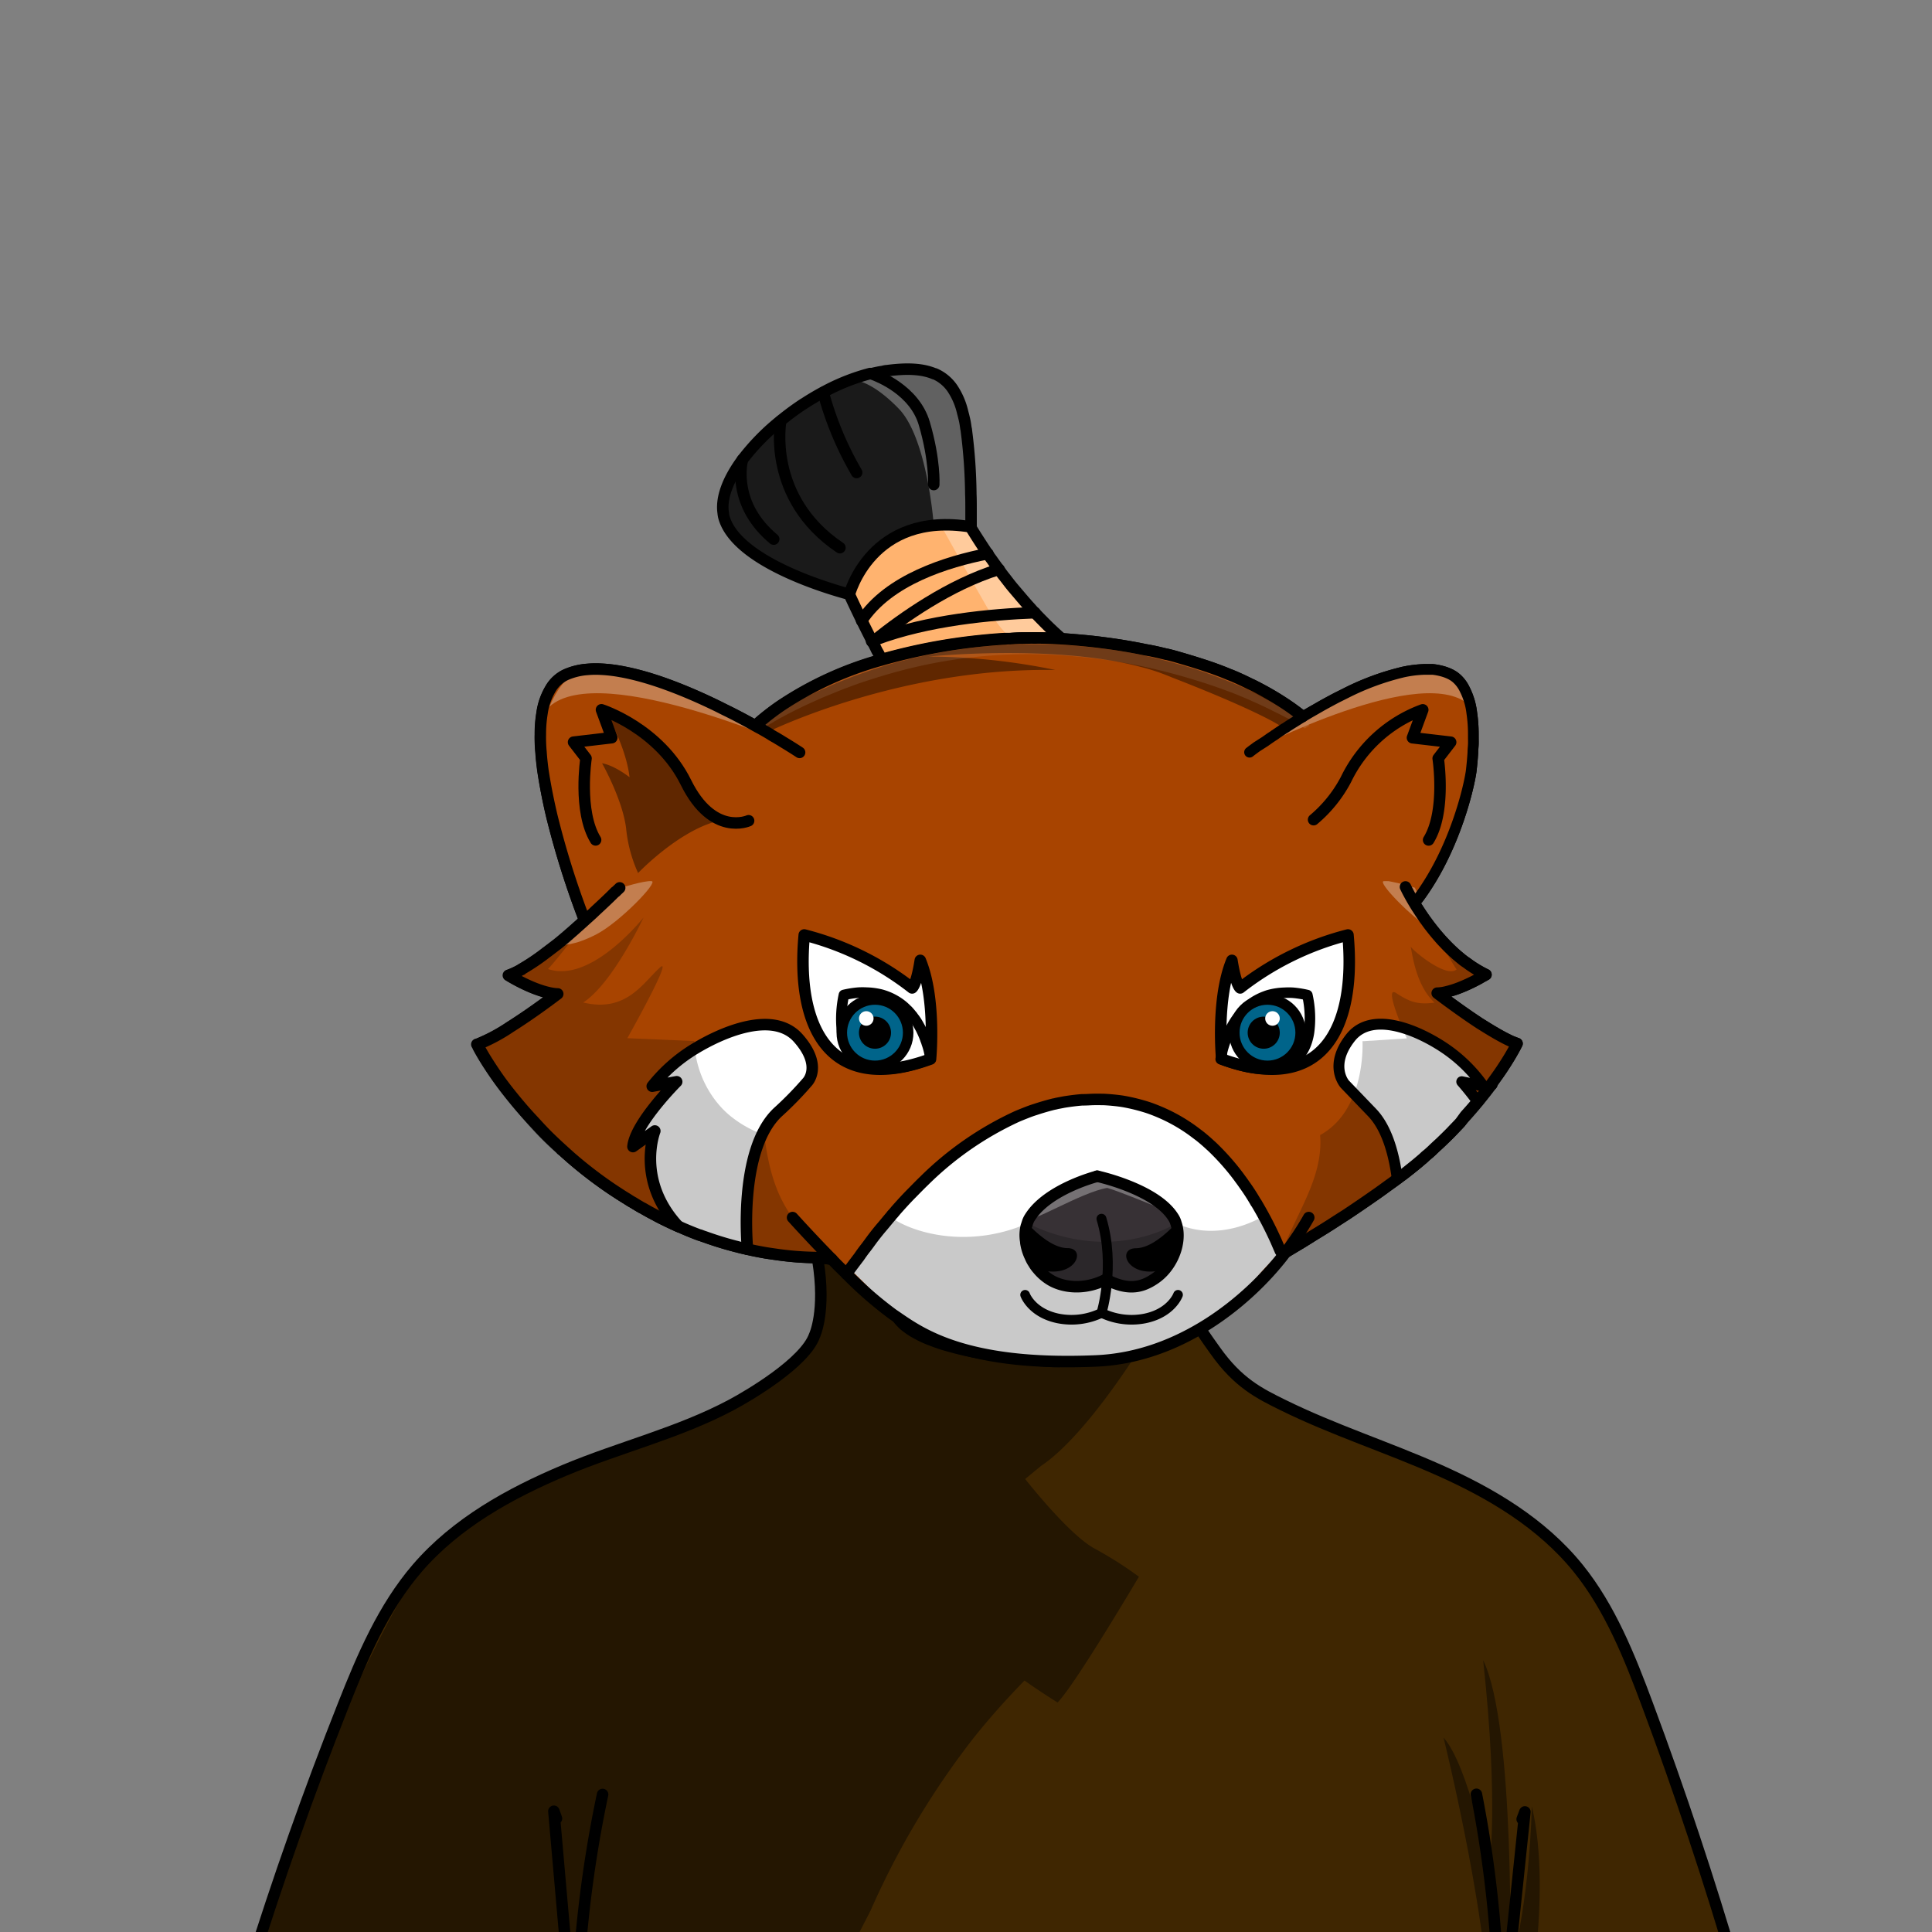 <svg xmlns="http://www.w3.org/2000/svg" viewBox="0 0 432 432">
  <rect x="0" y="0" width="432" height="432" fill="#808080" stroke="none"/>
  <defs>
    <style>.BUNTAI_RED_PANDA_BODY_BUNTAI_RED_PANDA_BODY_23_cls-1{isolation:isolate;}.BUNTAI_RED_PANDA_BODY_BUNTAI_RED_PANDA_BODY_23_cls-2{fill:#ca370f;}.BUNTAI_RED_PANDA_BODY_BUNTAI_RED_PANDA_BODY_23_cls-3{fill:#3f2601;}.BUNTAI_RED_PANDA_BODY_BUNTAI_RED_PANDA_BODY_23_cls-4{fill:#373135;}.BUNTAI_RED_PANDA_BODY_BUNTAI_RED_PANDA_BODY_23_cls-5{fill:#fff;}.BUNTAI_RED_PANDA_BODY_BUNTAI_RED_PANDA_BODY_23_cls-6{fill:#ffb36f;}.BUNTAI_RED_PANDA_BODY_BUNTAI_RED_PANDA_BODY_23_cls-7{fill:#1a1a1a;}.BUNTAI_RED_PANDA_BODY_BUNTAI_RED_PANDA_BODY_23_cls-8{opacity:0.43;mix-blend-mode:multiply;}.BUNTAI_RED_PANDA_BODY_BUNTAI_RED_PANDA_BODY_23_cls-9{opacity:0.49;}.BUNTAI_RED_PANDA_BODY_BUNTAI_RED_PANDA_BODY_23_cls-10{opacity:0.31;mix-blend-mode:screen;}.BUNTAI_RED_PANDA_BODY_BUNTAI_RED_PANDA_BODY_23_cls-11,.BUNTAI_RED_PANDA_BODY_BUNTAI_RED_PANDA_BODY_23_cls-12,.BUNTAI_RED_PANDA_BODY_BUNTAI_RED_PANDA_BODY_23_cls-13,.BUNTAI_RED_PANDA_BODY_BUNTAI_RED_PANDA_BODY_23_cls-14,.BUNTAI_RED_PANDA_BODY_BUNTAI_RED_PANDA_BODY_23_cls-15,.BUNTAI_RED_PANDA_BODY_BUNTAI_RED_PANDA_BODY_23_cls-16,.BUNTAI_RED_PANDA_BODY_BUNTAI_RED_PANDA_BODY_23_cls-18,.BUNTAI_RED_PANDA_BODY_BUNTAI_RED_PANDA_BODY_23_cls-21{fill:none;stroke:#000;stroke-linecap:round;stroke-linejoin:round;}.BUNTAI_RED_PANDA_BODY_BUNTAI_RED_PANDA_BODY_23_cls-11{stroke-width:2.57px;}.BUNTAI_RED_PANDA_BODY_BUNTAI_RED_PANDA_BODY_23_cls-12{stroke-width:2.39px;}.BUNTAI_RED_PANDA_BODY_BUNTAI_RED_PANDA_BODY_23_cls-13{stroke-width:2.6px;}.BUNTAI_RED_PANDA_BODY_BUNTAI_RED_PANDA_BODY_23_cls-14{stroke-width:2.16px;}.BUNTAI_RED_PANDA_BODY_BUNTAI_RED_PANDA_BODY_23_cls-15{stroke-width:2.22px;}.BUNTAI_RED_PANDA_BODY_BUNTAI_RED_PANDA_BODY_23_cls-16{stroke-width:2.35px;}.BUNTAI_RED_PANDA_BODY_BUNTAI_RED_PANDA_BODY_23_cls-17{fill:#00828f;}.BUNTAI_RED_PANDA_BODY_BUNTAI_RED_PANDA_BODY_23_cls-18{stroke-width:2.37px;}.BUNTAI_RED_PANDA_BODY_BUNTAI_RED_PANDA_BODY_23_cls-19{fill:#a84400;}.BUNTAI_RED_PANDA_BODY_BUNTAI_RED_PANDA_BODY_23_cls-20{fill:#00648a;}.BUNTAI_RED_PANDA_BODY_BUNTAI_RED_PANDA_BODY_23_cls-21{stroke-width:2.43px;}</style>
  </defs>
  <g class="BUNTAI_RED_PANDA_BODY_BUNTAI_RED_PANDA_BODY_23_cls-1">
    <g id="body">
      <path class="BUNTAI_RED_PANDA_BODY_BUNTAI_RED_PANDA_BODY_23_cls-2" d="M339.33,233.48a2.68,2.68,0,0,1-.28.49s0,0,0,0a.25.25,0,0,1,0,.07c-.8,1.51-1.79,3.18-3,5l-.13.2-.62.91c-.52.74-1.06,1.5-1.64,2.28l-.16.22c-.8,1.07-1.65,2.16-2.56,3.28l-.45.54q-1.24,1.5-2.61,3s0,0,0,0l-.13.15L326.51,251c-.39.42-.79.85-1.21,1.27-.13.15-.27.29-.41.44s-.55.57-.83.85-.58.57-.87.85L322,255.54c-.54.52-1.1,1-1.67,1.56h0l-.09.09-.21.19c-.32.3-.63.58-1,.87s-.58.54-.89.8c-.73.63-1.48,1.26-2.25,1.87l-.65.53h0l-.26.21c-.41.33-1,.81-1.86,1.42l0,0-.45.34h0l-.07.05a.46.46,0,0,0-.1.07c-.89.66-2,1.44-3.18,2.31l-.5.36,0,0-.24.17c-2.13,1.5-4.66,3.25-7.5,5.14L298.82,273c-1.52,1-3.12,2-4.77,3h0l-.58.36,0,0-2,1.25c-.63.39-1.27.77-1.91,1.15l-1.27.76-.45.27-.33.19h0l-.85.49c0-.07.07-.34.17-.75,0,0,0,0,0,0l-.35-.05h-.11l-.06-.12a.61.61,0,0,1-.05-.12c-.28-.67-.56-1.33-.87-2-.57-1.27-1.2-2.59-1.9-4-.27-.54-.56-1.08-.86-1.63h0l0,0c-.25-.47-.52-.94-.79-1.41s-.4-.7-.61-1.05a1.16,1.16,0,0,0-.15-.26.3.3,0,0,0-.12-.14,45.11,45.11,0,0,0-2.57-4l-.43-.62-.45-.62c-.27-.38-.56-.76-.85-1.13s-.58-.75-.88-1.12a54.94,54.94,0,0,0-4.72-5.1l-.17-.15a1.53,1.53,0,0,0-.18-.18c-.75-.69-1.53-1.35-2.33-2l-.72-.54-.73-.55c-.24-.18-.49-.35-.74-.52l-.75-.51c-.76-.5-1.55-1-2.36-1.44s-1.63-.88-2.48-1.27-1.75-.77-2.65-1.11l-.92-.33c-.93-.31-1.89-.59-2.87-.84s-2-.45-3-.63c-.6-.09-1.21-.17-1.83-.23-.82-.09-1.66-.15-2.51-.19s-1.48,0-2.24,0-1.48,0-2.2.08a1,1,0,0,1-.28,0c-1.27.09-2.5.25-3.75.44-.13,0-.23.05-.36.06l-.66.14-.93.17a4.56,4.56,0,0,1-.64.14c-1.41.35-2.81.76-4.19,1.23-.72.22-1.38.46-2.09.74s-1.39.55-2.07.86l-1.43.65c-.95.45-1.89.93-2.81,1.43-.47.25-.92.51-1.38.77-1.37.78-2.71,1.63-4,2.52-.87.59-1.74,1.2-2.58,1.83q-1.62,1.2-3.18,2.49c-1.82,1.48-3.57,3-5.25,4.65q-.72.69-1.41,1.41c-.47.47-.93.95-1.38,1.41l-.93.95c-.9.94-1.76,1.89-2.58,2.84l-.06.07c-.19.22-.38.43-.54.64a.64.64,0,0,0-.2.21.64.64,0,0,0-.21.27l-.22.25c-.66.75-1.27,1.46-1.84,2.2s-1.28,1.57-1.9,2.34-1.25,1.61-1.79,2.4c-.14.17-.27.33-.39.5-.26.34-.5.67-.73,1l-.34.49-.46.61a1.43,1.43,0,0,1-.15.22v0c-.42.59-.81,1.18-1.2,1.74l-.08-.08-.13-.12-.11-.1c-.26-.26-.53-.52-.79-.75a7.59,7.59,0,0,0-.71-.69l-.78-.11-1.69-.23-2.67-.37h-1c-1.39,0-2.75-.08-4.1-.18s-2.68-.25-4-.43c-1-.13-2-.28-3-.43l-1.48-.27c-.86-.16-1.71-.33-2.56-.53s-1.73-.38-2.57-.62a.59.59,0,0,1-.21-.05h0l-.31-.08c-1.48-.39-2.95-.82-4.38-1.3-.75-.24-1.5-.5-2.23-.76-.33-.1-.67-.23-1-.36l-.09,0c-1.53-.57-3-1.17-4.46-1.83l-.12-.06,0,0h0c-1.11-.49-2.19-1-3.28-1.54-.66-.32-1.31-.65-1.92-1-.24-.13-.48-.25-.72-.39l-.38-.2c-.58-.31-1.14-.63-1.71-1l-.26-.12c-.64-.37-1.29-.76-1.9-1.14a15.7,15.7,0,0,1-1.39-.85l-.75-.46c-.5-.31-1-.64-1.48-1l-.73-.49a95.57,95.57,0,0,1-9.33-7.1c-.31-.26-.61-.54-.9-.8-.44-.38-.88-.79-1.31-1.18h0v0c-1-.9-1.92-1.77-2.85-2.68l-1.42-1.45c-.47-.48-.92-1-1.36-1.43l-1.6-1.73L117,248.2s0,0,0,0c-.9-1-1.75-2.05-2.56-3.05l-1.17-1.49-1.07-1.41c-1-1.4-2-2.75-2.79-4-.59-.9-1.12-1.75-1.59-2.57-.33-.55-.62-1.09-.89-1.6a.09.09,0,0,1,0-.06l-.28-.5s.06,0,.08,0l.18-.07.38-.14a42.32,42.32,0,0,0,6.7-3.66c3.3-2.07,6.62-4.45,8.65-5.94l.56-.42.49-.36.91-.69a7.3,7.3,0,0,1-1.39-.14l-.25,0a23,23,0,0,1-4.26-1.38,38,38,0,0,1-5-2.58l0,0h0c.24-.08.5-.18.76-.29h0l.36-.15c.51-.23,1-.5,1.6-.82,0,0,0,0,.05,0a0,0,0,0,1,0,0l0,0a49,49,0,0,0,5.61-3.78.53.53,0,0,1,.15-.11l0,0,.91-.69v0c.4-.31.82-.63,1.23-1l.08-.06.72-.6c1-.83,2-1.68,3-2.54l.08-.08a.18.18,0,0,1,.07,0l.49-.44c.63-.56,1.24-1.1,1.83-1.65,0-.11-.08-.2-.13-.33s-.14-.37-.23-.59c0,0,0-.08,0-.12a196.51,196.51,0,0,1-6.89-22.15c-.5-2.12-1-4.28-1.34-6.42-.16-.85-.3-1.7-.43-2.54h0l-.18-1.26c-.09-.69-.18-1.37-.25-2s-.13-1.34-.17-2a34.05,34.05,0,0,1-.15-4,28.43,28.43,0,0,1,.38-4.76c0-.25.09-.5.14-.74v0a13.67,13.67,0,0,1,1.72-4.6,7.88,7.88,0,0,1,3.52-3.24,13.56,13.56,0,0,1,1.69-.61,15.05,15.05,0,0,1,1.82-.4,0,0,0,0,1,0,0l.6-.08.65-.07c.6-.05,1.19-.08,1.81-.08h.28a33.51,33.51,0,0,1,5.54.59l.12,0,.16,0,1.28.26a60.31,60.31,0,0,1,6.24,1.73l.11,0c1.44.48,2.88,1,4.32,1.56l.67.27c2,.8,4,1.68,6,2.58.87.4,1.72.8,2.56,1.21l1.7.85c1.55.75,3,1.52,4.4,2.27l1.05.57.64.35.25.14.42.23h0l.87-.76c1.16-1,2.36-1.95,3.6-2.83h0q.57-.42,1.14-.81l1.29-.86c.87-.57,1.75-1.11,2.64-1.63a82.47,82.47,0,0,1,18.28-7.7l.39-.12h0a120.16,120.16,0,0,1,15.28-3.33l1.28-.2h0c1.36-.19,2.67-.36,3.92-.5l.5-.06,1.16-.13c.73-.08,1.44-.14,2.12-.2l.78-.07c.91-.07,1.76-.13,2.56-.17.29,0,.6,0,.85,0h.13l.42,0,.36,0,1.39-.06.61,0h.13c1.55-.07,2.49,0,2.62,0h0c.23,0,1.3,0,3,0l.57,0H235l.4,0,2.07.11,1.39.1q1.34.09,2.85.24c.76.06,1.55.14,2.37.23s1.67.19,2.55.31c2.91.36,6.13.87,9.49,1.57,1.53.28,3.07.64,4.64,1h0s0,0,0,0l.93.23.92.24c1.11.28,2.24.59,3.38,1,.71.21,1.44.44,2.16.67l1.64.53c1.64.55,3.28,1.16,4.9,1.84a.3.3,0,0,0,.15.05c1.58.64,3.09,1.34,4.61,2.09.8.36,1.57.77,2.35,1.18,1.54.82,3.06,1.7,4.53,2.65s3.06,2.06,4.51,3.21l0,0,.27.21h0c.83-.49,1.68-1,2.57-1.5l1.48-.85c1.15-.65,2.34-1.29,3.54-1.92l0,0,2-1h0a58,58,0,0,1,12.62-4.68,1,1,0,0,1,.25-.06,25.88,25.88,0,0,1,4.77-.59h.26l.77,0h.07l.71,0a13.55,13.55,0,0,1,2.55.52h0a10.14,10.14,0,0,1,1.57.64l.48.28a6.2,6.2,0,0,1,.86.67,7.67,7.67,0,0,1,1.69,2.3,15.59,15.59,0,0,1,1.61,5.35,32.1,32.1,0,0,1,.34,4.76v.56c0,.56,0,1.12,0,1.69s-.06,1.15-.1,1.75c-.07,1.31-.2,2.65-.35,4-.4,3.29-3.48,17.22-11.51,28.22a.05.05,0,0,1,0,0c-.14.2-.29.39-.43.58l-1.22.12h-.05c.32.55.69,1.17,1.1,1.83l.09.14.24.38c.29.45.61.92.94,1.41l.12.17.39.56.41.56c.27.38.56.77.87,1.16.6.77,1.25,1.57,1.95,2.36.35.39.71.79,1.08,1.18.73.78,1.51,1.55,2.34,2.29l.63.55.65.54c.43.37.87.71,1.33,1l.67.49,0,0c.7.48,1.41.94,2.15,1.36.5.28,1,.55,1.53.8,0,0,0,0,0,0h0l-.55.31c-.3.17-.62.33-.9.51a37.4,37.4,0,0,1-4.58,2.15,21.78,21.78,0,0,1-2.87.89,8.69,8.69,0,0,1-2,.28l.49.38c.19.13.44.32.73.54h0c.61.46,1.42,1.06,2.37,1.74h0c1.66,1.21,3.74,2.67,5.88,4.08l.58.36a.27.27,0,0,0,.1.06c1.08.68,2.16,1.34,3.19,1.93s2.18,1.2,3.14,1.64l.11.05,1,.39h0l.26.09,0,0Z" />
      <path class="BUNTAI_RED_PANDA_BODY_BUNTAI_RED_PANDA_BODY_23_cls-3" d="M268.93,298c.85,1.29,1.8,2.58,2.73,3.9,5.16,7.34,10,9.7,15.17,12.25,11.37,5.61,23.44,9.44,35,14.59s22.87,11.82,31.05,21.93c7.15,8.85,11.52,19.81,15.55,30.66q10.85,29.12,19.61,59,1.88,6.38,3.65,12.8H52q1.89-6.42,3.88-12.8,9.33-29.9,20.86-59c4.29-10.85,8.93-21.81,16.54-30.66,8.7-10.11,20.72-16.78,33-21.93s25.14-9,37.24-14.59c5.5-2.55,10.64-4.91,16.14-12.25a7.71,7.71,0,0,0,2.47-3.28v0a2.76,2.76,0,0,0,.08-.27,5,5,0,0,0,.12-.58c.72-3.65.48-10.1-.06-16.52h1l5.14.71a7.59,7.59,0,0,1,.71.69c.26.23.53.49.79.75l.32.3c.48.47,1,.94,1.44,1.42L193,286.3c.89.9,1.76,1.8,2.6,2.68l.24.23c.23.26.47.51.71.77l.47.52.39.43.87.93c.53.59,1,1.21,1.55,1.78,0,.05.08.07.11.13.42.46.79.92,1.15,1.36a7,7,0,0,0,.66.7,4.23,4.23,0,0,0,.76.69s0,0,.06,0l0,.05a18,18,0,0,0,1.76,1.21.27.27,0,0,0,.11.05,22,22,0,0,0,3.26,1.6.3.3,0,0,0,.21.07,34.8,34.8,0,0,0,3.7,1.29c.14,0,.24.08.37.1,1.82.52,3.74,1,5.65,1.37a137.94,137.94,0,0,0,17.85,2.16c.24,0,.43,0,.61,0l.68,0h.05v0c.47,0,6.15-.23,12.95-1.21A83,83,0,0,0,261.17,301a36.68,36.68,0,0,0,6.7-2.46l.53-.29Z" />
      <path class="BUNTAI_RED_PANDA_BODY_BUNTAI_RED_PANDA_BODY_23_cls-4" d="M247.57,286.21l-.25-.12h0c-4.84,2.49-9.93,1.88-12.89-.18a11.43,11.43,0,0,1-2.32-2.12l-.26-.3a9.15,9.15,0,0,1-.69-1,8.85,8.85,0,0,1-.75-1.39,11.62,11.62,0,0,1-1-3.22,8.46,8.46,0,0,1-.1-.88,8.34,8.34,0,0,1,.2-2.8v0c.08-.2.13-.41.21-.62v0a4.8,4.8,0,0,1,.64-1.42c4-6.33,15-9.14,15-9.14h0s13,2.81,17,9.14a4.58,4.58,0,0,1,.65,1.42c1.08,3.09.07,7.23-2.42,10.24a11.7,11.7,0,0,1-2.32,2.12C255.33,287.93,252.27,288.56,247.57,286.21Z" />
      <path class="BUNTAI_RED_PANDA_BODY_BUNTAI_RED_PANDA_BODY_23_cls-5" d="M286.39,279.75h-.11l-.06-.12a.61.61,0,0,1-.05-.12c-.28-.67-.56-1.33-.87-2-.57-1.27-1.2-2.59-1.9-4-.27-.54-.56-1.08-.86-1.63h0l0,0c-.25-.47-.52-.94-.79-1.41s-.4-.7-.61-1.05a1.16,1.16,0,0,0-.15-.26.3.3,0,0,0-.12-.14,45.11,45.11,0,0,0-2.57-4l-.43-.62-.45-.62c-.27-.38-.56-.76-.85-1.13s-.58-.75-.88-1.12a54.94,54.94,0,0,0-4.72-5.1l-.17-.15a1.53,1.53,0,0,0-.18-.18l-.46-.4c-.6-.55-1.23-1.08-1.87-1.6l-.72-.54-.73-.55c-.24-.18-.49-.35-.74-.52l-.75-.51c-.76-.5-1.55-1-2.36-1.44s-1.63-.88-2.48-1.27-1.75-.77-2.65-1.11l-.92-.33c-.93-.31-1.89-.59-2.87-.84s-2-.45-3-.63c-.6-.09-1.21-.17-1.83-.23-.82-.09-1.66-.15-2.51-.19s-1.48,0-2.24,0-1.48,0-2.2.08a1,1,0,0,1-.28,0c-1.27.09-2.5.25-3.75.44-.13,0-.23.05-.36.06l-.66.14-.93.17a4.56,4.56,0,0,1-.64.14c-1.41.35-2.81.76-4.19,1.23-.72.22-1.38.46-2.09.74s-1.39.55-2.07.86l-1.43.65c-.95.45-1.89.93-2.81,1.43-.47.25-.92.51-1.38.77-1.37.78-2.71,1.63-4,2.52-.87.59-1.74,1.2-2.58,1.83q-1.62,1.2-3.18,2.49c-1.82,1.48-3.57,3-5.25,4.65q-.72.69-1.41,1.41c-.47.47-.93.95-1.38,1.41l-.93.95c-.9.94-1.76,1.89-2.58,2.84l-.06.07c-.19.22-.38.43-.54.64a.64.64,0,0,0-.2.21.64.64,0,0,0-.21.27l-.22.25c-.66.75-1.27,1.46-1.84,2.2s-1.28,1.57-1.9,2.34-1.25,1.61-1.79,2.4c-.14.17-.27.33-.39.5-.26.34-.5.67-.73,1l-.34.49-.46.61a1.43,1.43,0,0,1-.15.22v0c-.42.59-.81,1.18-1.2,1.74l.51.5c.31.3.63.61.93.92L193,286.3c.89.9,1.76,1.8,2.6,2.68l.24.23c.23.26.47.51.71.77l.47.52.39.43.87.93c.15.17.31.34.46.52l.51.59.58.67c0,.05.08.07.11.13.22.24.43.49.63.73l.52.63.26.3.4.4a4.31,4.31,0,0,0,.73.67l0,0s0,0,.06,0l0,.05a18,18,0,0,0,1.76,1.21.27.27,0,0,0,.11.05,20.37,20.37,0,0,0,2.6,1.32c.21.1.44.19.66.28a.3.3,0,0,0,.21.07,34.8,34.8,0,0,0,3.7,1.29c.14,0,.24.08.37.1,1.13.32,2.3.62,3.48.89.72.17,1.45.33,2.17.48l.13,0,.15,0,.13,0a136.19,136.19,0,0,0,16.09,2h0l.35,0h.07l.26,0h0l.61,0c.24,0,.43,0,.61,0l.68,0h.05v0l.7,0h.09c.52,0,1.27-.06,2.2-.13.76-.05,1.64-.11,2.61-.2h0c2.09-.18,4.62-.45,7.32-.84,1.46-.19,3-.42,4.47-.7,1.05-.18,2.1-.39,3.14-.62l.07,0c.4-.08.8-.18,1.2-.28h0c.51-.11,1-.24,1.52-.37l.84-.23.11,0h.06a36.68,36.68,0,0,0,6.7-2.46l.53-.29.53-.3.1-.06a5.15,5.15,0,0,0,.56-.33l.3-.19c.37-.22.74-.48,1.06-.71a.42.42,0,0,1,.18-.16,8.67,8.67,0,0,0,1-1,.26.26,0,0,1,.09,0l.28-.36.16-.19c.35-.44.85-1,1.44-1.64a.36.36,0,0,0,.08-.09h0c.55-.6,1.15-1.26,1.81-2l.67-.7,0,0c.28-.3.58-.6.89-.91h0c1.69-1.74,3.59-3.66,5.45-5.51h0l2.24-2.2.51-.5s0,0,0,0a.32.32,0,0,1,.11-.13l.08-.08,0,0,.12-.11.28-.27.13-.13h0c0-.07.07-.34.17-.75,0,0,0,0,0,0Zm-34,7.95a10.38,10.38,0,0,1-1.06-.15,10,10,0,0,1-1.54-.4l-.13,0-.35-.13c-.32-.12-.64-.24-1-.39l-.77-.37-.25-.12h0c-.17.09-.33.17-.5.24a13.41,13.41,0,0,1-10,.76h0a9.32,9.32,0,0,1-2.41-1.18,11.09,11.09,0,0,1-1.8-1.54,6.91,6.91,0,0,1-.51-.57h0c-.08-.11-.18-.21-.26-.31a7.92,7.92,0,0,1-.69-1,8.85,8.85,0,0,1-.75-1.39c-.12-.23-.22-.47-.32-.71a.11.11,0,0,1,0-.08l-.05-.12a1.87,1.87,0,0,1-.07-.22,4.28,4.28,0,0,1-.17-.46,11.06,11.06,0,0,1-.33-1.35s0,0,0-.05a1.89,1.89,0,0,1-.05-.23,2.13,2.13,0,0,1,0-.25,4.53,4.53,0,0,1-.07-.62c0-.11,0-.21,0-.32a7.85,7.85,0,0,1,.22-2.49v0c.08-.19.13-.4.2-.6v0a4.53,4.53,0,0,1,.44-1.09c.06-.11.13-.22.2-.33a11.39,11.39,0,0,1,.89-1.21l.18-.22c2.34-2.72,5.92-4.67,8.86-5.93,1.24-.53,2.36-.94,3.23-1.22l0,0c1.09-.36,1.78-.54,1.78-.54h0l.46.1c1.85.46,8.86,2.32,13.49,5.85l.6.48a13.32,13.32,0,0,1,1.65,1.62,9.32,9.32,0,0,1,.81,1.09,4.64,4.64,0,0,1,.53,1,2.4,2.4,0,0,1,.12.38,8.14,8.14,0,0,1,.43,2.68,11.31,11.31,0,0,1-.83,4.13s0,.07,0,.11l-.21.49-.15.3a7.22,7.22,0,0,1-.41.78l-.27.45h0c-.09.15-.19.3-.29.44s-.2.29-.31.43h0c-.1.14-.21.28-.32.41h0a11.33,11.33,0,0,1-2.31,2.11,10.27,10.27,0,0,1-2.14,1.18A7.84,7.84,0,0,1,252.4,287.7Z" />
      <path class="BUNTAI_RED_PANDA_BODY_BUNTAI_RED_PANDA_BODY_23_cls-6" d="M237.45,142.8s-.08-.05-.11-.08l-.61-.54c-.43-.38-.88-.79-1.36-1.24l-.73-.69c-.33-.33-.69-.67-1.06-1.05-.66-.67-1.41-1.42-2.16-2.22-.31-.31-.62-.64-.92-1-1-1.08-2-2.27-3.09-3.55-.29-.34-.57-.67-.85-1s-.7-.85-1.06-1.32-.69-.9-1.06-1.36-.69-.93-1.05-1.42l-1.24-1.7c-.23-.33-.46-.67-.72-1l-.54-.77c-.1-.16-.2-.32-.31-.48l-.31-.47c-1-1.52-2.06-3.14-3.09-4.84v0l0,0,0,0a0,0,0,0,1,0,0h0a.31.31,0,0,0-.05-.1h0C194.69,114.2,189.9,133,189.9,133h0s1.08,2.39,2.76,5.81c.67,1.37,1.44,2.91,2.26,4.51.05.1.11.18.16.28.33.65.67,1.29,1,2l.47.82c.07.16.15.31.23.47s.27.48.4.73h0a128.11,128.11,0,0,1,22.17-4.22c2-.21,3.86-.36,5.45-.44.29,0,.6,0,.85,0h.13c1.08-.08,2-.11,2.78-.13h.13c1.68-.08,2.63,0,2.63,0h0c.35,0,2.59,0,6.14.2Z" />
      <path class="BUNTAI_RED_PANDA_BODY_BUNTAI_RED_PANDA_BODY_23_cls-7" d="M198.16,82.86c4.58-.62,8-.41,10.63.7,0,0,.08,0,.1,0a9.26,9.26,0,0,1,4,3.37s.05.11.08.13a16.05,16.05,0,0,1,2.13,5.1c.18.62.34,1.29.49,2s.18,1.08.26,1.64a1.27,1.27,0,0,1,.08.44,118.82,118.82,0,0,1,1,14.24c0,1,0,2.08.05,3.19,0,.17,0,.34,0,.52s0,.36,0,.54c0,.72,0,1.46,0,2.24v.82h0C194.69,114.2,189.9,133,189.9,133h0s-.2-.06-.56-.13c0,0,0,0-.06,0h0c-3.94-1.05-24.67-7-27.4-17.09a4.94,4.94,0,0,1-.12-.65.08.08,0,0,1,0-.08c-.62-3.54,1.12-7.85,4.31-12.14l0,0v0a50.23,50.23,0,0,1,8.54-8.7h0a61.35,61.35,0,0,1,5.12-3.76.81.81,0,0,0,.18-.1c1.36-.88,2.78-1.73,4.19-2.48h0a46.42,46.42,0,0,1,10.45-4.17,1.21,1.21,0,0,0,.18,0h0c.83-.2,1.62-.38,2.42-.49C197.49,83,197.82,82.91,198.16,82.86Z" />
      <g class="BUNTAI_RED_PANDA_BODY_BUNTAI_RED_PANDA_BODY_23_cls-8">
        <path d="M255.33,300.8s-12.3,20.16-22.58,27l-3.52,2.91s9.67,12.35,15.43,15.5a85.64,85.64,0,0,1,10,6.35s-14.37,24.33-18.19,28.12c-18.14-11.4-23.81-18.84-36.18-35.74s-20.2-42-20.2-42,3.35-8.94,2.94-14.43,0-7.23,0-7.23l3.22,1.52s11.66,11.33,19,15,16,6.35,28.53,6.6A57.24,57.24,0,0,0,255.33,300.8Z" />
        <path d="M186.54,281.92s9.78,8.66,12.47,12.87a76.41,76.41,0,0,0,5.87,7.91l-16-3.28-6.58-12,.76-4.71Z" />
        <path d="M247.71,352.76c1.56-.46,6.9-.17,6.9-.17s-24.68,19.51-38.9,38.62a182.13,182.13,0,0,0-21.05,36L181.93,452H52s20.38-60.33,30.11-80,17.46-34.84,41.78-42.31,44.95-18,52.06-23.56,8.38-7.1,8.38-7.1l35.89,34.71Z" />
        <path d="M322.78,388.53s11.39,46,9.89,65.71c9.16,0,8.3-1.13,8.3-1.13s6.28-29.1,1.56-49.2c-.7,23.24-4.89,36.7-4.89,36.7s1.23-54.53-6-69.38c3.58,33,1.31,46.66,1.31,46.66S328.37,394.82,322.78,388.53Z" />
      </g>
      <g class="BUNTAI_RED_PANDA_BODY_BUNTAI_RED_PANDA_BODY_23_cls-8">
        <path d="M140,185.21a31.41,31.41,0,0,0,2.68,10s8.92-9.37,17.73-11.61c-8.34-8.34-12.72-17.32-15.87-19.65s-8.7-4-8.7-4,4.16,7.18,4.93,13.84c-3.84-2.9-6.14-3.11-6.14-3.11S139.22,178.81,140,185.21Z" />
        <path class="BUNTAI_RED_PANDA_BODY_BUNTAI_RED_PANDA_BODY_23_cls-9" d="M187.78,281.86h-.52A80.16,80.16,0,0,1,166,279c-2-.51-4-1.13-6.07-1.8-1.76-.6-3.56-1.25-5.35-2h0c-2.86-1.12-5.74-2.37-8.65-3.82a1.66,1.66,0,0,1-.27-.13c-1.49-.71-3-1.5-4.54-2.35-.82-.42-1.63-.87-2.47-1.34s-1.61-.92-2.42-1.4A.63.63,0,0,1,136,266c-1.14-.66-2.28-1.37-3.42-2.09a66.78,66.78,0,0,1-22.66-24.1c-.05-.08-.1-.18-.16-.27a6.36,6.36,0,0,1-.32-.64,43.41,43.41,0,0,1-2.32-5,.12.12,0,0,1,0-.06c-.11-.24-.17-.43-.22-.56l-.08-.24s3.91-2,8.13-4.65v0a48,48,0,0,0,7.37-5.47.27.27,0,0,0,.16-.17,9.19,9.19,0,0,0,1.11-1.18,2.56,2.56,0,0,0,.28-.3l-1.25-.45c-.41-.13-.79-.28-1.15-.41-.73-.26-1.38-.52-2-.73-.79-.31-1.47-.6-2-.86a8,8,0,0,1-.76-.35,18.25,18.25,0,0,1-1.94-1l-.24-.15c-.33-.24-.35-.35-.35-.35h0l0,0c.35-.22,2.67-1.53,5.6-3.39,0,0,.06,0,.08-.06l3.27-2.1a.62.62,0,0,1,.19-.14c.27-.2.57-.39.84-.56v0a62.24,62.24,0,0,0,8.57-6.8c-1.28,1.7-3.05,4-4.82,6.2-2.2,2.85-4.38,5.54-5.38,6.55,9.38,3.22,20.58-10.55,21.37-11.51-.41.87-7.12,14.9-13.49,19,9.55,2.32,13.3-4.3,17.13-7.8,3.24-2.92-7.26,15.78-7.26,15.78l14.52.62a.75.75,0,0,1,.3,0s0,0,.06,0h0l0,0,0,0h.08v0a23.12,23.12,0,0,0,6.09,14.92l0,0a20.72,20.72,0,0,0,2.26,2.08,25.16,25.16,0,0,0,7.31,4v0c1,8.14,2.86,14,6.74,19.06v0l.09.08a39,39,0,0,0,8.07,7.57c.06,0,.08.08.14.11C186.61,281,187.18,281.46,187.78,281.86Z" />
        <path d="M289.7,160l-.23.16-.87.54-.2.13-.69.42c-.3.2-.61.4-.89.56a1.74,1.74,0,0,1-.3.2l-.38.22s-4.63-3.19-24-10.72c-.59-.24-1.2-.5-1.83-.73a44.8,44.8,0,0,0-5.14-1.63c-19.5-5.21-47.54-2.34-47.54-2.34a143.4,143.4,0,0,1,28.35,3c-34.76-.6-63.67,13.53-64.79,14.09a.05.05,0,0,1-.07,0,.45.45,0,0,1-.31-.18l-.07-.08a6.55,6.55,0,0,1-1.05-1.91l.61-.39c.46-.31,1-.64,1.66-1l1-.61c.41-.25.84-.51,1.3-.76,2-1.15,4.5-2.47,7.47-3.86,1.15-.56,2.29-1,3.46-1.55s2.06-.91,3.15-1.34,2.32-.94,3.49-1.34q2.94-1.06,6.15-2.07a117.74,117.74,0,0,1,44-4.29c.74.07,1.45.14,2.16.23s1.53.16,2.29.25c3.53.45,6.92,1,10.07,1.73,2.57.58,5,1.21,7.3,1.87,3.68,1,7,2.22,10,3.38,1,.42,1.93.78,2.85,1.17,1.5.64,2.85,1.24,4.09,1.84.36.16.71.34,1.07.52a3.38,3.38,0,0,1,.46.24,2,2,0,0,1,.4.18s0,0,.06,0a.07.07,0,0,1,.07,0c.31.18.61.34.92.49.53.27,1,.55,1.47.79,1.48.84,2.62,1.52,3.38,2l.56.37s.05,0,.08,0l.33.24A.46.46,0,0,1,289.7,160Z" />
        <path class="BUNTAI_RED_PANDA_BODY_BUNTAI_RED_PANDA_BODY_23_cls-9" d="M339,233.35s-5.55,11.24-12.44,17.05S306,268.8,306,268.8L294.18,276l-.44.21a48.85,48.85,0,0,1-8.11,5.67h-.34c.37-.4.74-.83,1.1-1.23,0,0,.05-.08.09-.1,3-8.83,9.49-17,8.7-26.74v0a15.35,15.35,0,0,0,4.69-4,16.55,16.55,0,0,0,1.41-2.08l0,0c3.73-6.41,3.4-14.32,3.38-14.92v0h.06l0,0v0h0s0,0,0,0a.65.65,0,0,1,.2,0l9.65-.63s-5.48-12.16-2.37-10.12,4.85,2.6,8.58,2.14c-4.42-4.05-5.06-11.69-5.37-12.57.57,1,8,7.15,10.29,5.14-.48-.69-1.35-2.13-2.37-3.87l6.8,4.59.23.64-.65.48a4,4,0,0,1-.5.34c-.37.27-.8.55-1.31.87l-1.28.73-.59.34-4.26,1.8,9.69,6.76,1.31.37c1.08.91,2.06,1.7,2.79,2.3Z" />
        <path class="BUNTAI_RED_PANDA_BODY_BUNTAI_RED_PANDA_BODY_23_cls-9" d="M263,273.54s-14.18,9.28-33.22,0c-13.22,5.79-25.94,2.21-31-1.66-6.57,7.39-8.11,11.75-8.11,11.75s8.89,8.9,11,12,11.9,6.14,23.15,8.2,27.45-.06,33.66-2A107.67,107.67,0,0,0,270.82,297l12.23-12.92,3.12-4.58-3.64-7.61S273,278.11,263,273.54Z" />
      </g>
      <g class="BUNTAI_RED_PANDA_BODY_BUNTAI_RED_PANDA_BODY_23_cls-10">
        <path class="BUNTAI_RED_PANDA_BODY_BUNTAI_RED_PANDA_BODY_23_cls-5" d="M210.33,117.37s7.32,13.18,10.56,18.73,5.63,6.91,5.63,6.91l10.08-.35s-15.25-14.74-19.48-24.75A62.86,62.86,0,0,0,210.33,117.37Z" />
        <path class="BUNTAI_RED_PANDA_BODY_BUNTAI_RED_PANDA_BODY_23_cls-5" d="M190.84,85c.39,0,4.1.16,10.15,6.41,5.69,5.9,7.44,21.94,7.75,25.41,0,.44,0,.67,0,.67l0,0h0l2,.75L217,120.6l0-2.7V117c0-.77,0-1.51,0-2.24v-2a77.63,77.63,0,0,0-.88-15.29.75.75,0,0,0,0-.21c-.06-.33-.11-.64-.18-1a1.23,1.23,0,0,0-.08-.44,34.23,34.23,0,0,0-2.16-7.18c-.24-.52-.47-1-.72-1.52a.41.41,0,0,1-.08-.13,8.71,8.71,0,0,0-6.34-4.35,1.81,1.81,0,0,0-.43-.1,21.91,21.91,0,0,0-8,.33c-.33,0-.66.1-1,.18-.8.15-1.54.36-2.24.54h0c-1.11.31-2.06.64-2.76.88-.23.1-.44.15-.62.23Z" />
      </g>
      <g class="BUNTAI_RED_PANDA_BODY_BUNTAI_RED_PANDA_BODY_23_cls-10">
        <path class="BUNTAI_RED_PANDA_BODY_BUNTAI_RED_PANDA_BODY_23_cls-5" d="M179.83,167.9s-45.43-20.41-57-9.87c3.29-7.43,6.8-9.61,15.72-7.88S166.82,157.87,179.83,167.9Z" />
        <path class="BUNTAI_RED_PANDA_BODY_BUNTAI_RED_PANDA_BODY_23_cls-5" d="M138.72,198.55s5.46-1.72,7-1.52-7.17,9.18-12.33,11.87-7.91,2.38-7.91,2.38S136.9,202.91,138.72,198.55Z" />
        <path class="BUNTAI_RED_PANDA_BODY_BUNTAI_RED_PANDA_BODY_23_cls-5" d="M279.8,167.9s39.14-20.41,49.1-9.87c-2.84-7.43-5.86-9.61-13.55-7.88S291,157.87,279.8,167.9Z" />
        <path class="BUNTAI_RED_PANDA_BODY_BUNTAI_RED_PANDA_BODY_23_cls-5" d="M316.84,202.5l.75,3.57c-4.61-3.67-9.35-8.89-8.19-9,1.5-.2,5.23,1.29,5.23,1.29A11.17,11.17,0,0,0,316.84,202.5Z" />
        <path class="BUNTAI_RED_PANDA_BODY_BUNTAI_RED_PANDA_BODY_23_cls-5" d="M261.68,271.09s-11.52-4.78-14.1-5.47c-5.76.92-18,8.5-17.51,6.6s13.29-10.21,16.29-9.63a28.24,28.24,0,0,1,5.12,1.81S258.2,267.3,261.68,271.09Z" />
        <g class="BUNTAI_RED_PANDA_BODY_BUNTAI_RED_PANDA_BODY_23_cls-10">
          <path class="BUNTAI_RED_PANDA_BODY_BUNTAI_RED_PANDA_BODY_23_cls-5" d="M292.77,162.21l-1,.67a5.27,5.27,0,0,0-.49-.3,2,2,0,0,0-.26-.16,7,7,0,0,0-.7-.43c-.64-.38-1.52-.89-2.58-1.46a.25.25,0,0,0-.13-.05c-.65-.35-1.37-.73-2.15-1.11a.1.1,0,0,0-.07,0s0-.06-.06-.06a3,3,0,0,0-.41-.19,5.06,5.06,0,0,0-.46-.24c-.37-.19-.73-.38-1.09-.54-1.27-.62-2.64-1.24-4.16-1.91-.93-.41-1.89-.79-2.9-1.22-3-1.16-6.41-2.37-10.19-3.48-2.32-.7-4.8-1.37-7.42-2a117.36,117.36,0,0,0-12.51-2.32c-.72-.11-1.45-.19-2.2-.27-3.72-.44-7.62-.73-11.68-.84a111.46,111.46,0,0,0-33.07,4.26c-2.17.62-4.27,1.27-6.26,1.94-1.19.38-2.38.84-3.54,1.27s-2.17.84-3.21,1.27c-1.19.48-2.35.94-3.51,1.48-3,1.32-5.56,2.59-7.6,3.7q-.71.36-1.32.72c-.37.22-.73.41-1,.6-.64.35-1.21.67-1.68,1-.23.13-.44.27-.62.38a11.58,11.58,0,0,0-1,.62c.11-.27,1.09-2.4,4.48-5.26,3.74-3.18,10.47-7.26,22.31-10.68.15-.06.28-.08.41-.14a117.13,117.13,0,0,1,21.72-3.93c3.08-.3,6.1-.44,9.08-.49,1.57,0,3.12,0,4.68,0h0c1.16,0,2.3.05,3.44.11a118.77,118.77,0,0,1,24.59,3.5h0c.06,0,.11,0,.16.06a68,68,0,0,1,7.26,2.34,141,141,0,0,1,25,13A1,1,0,0,1,292.77,162.21Z" />
        </g>
      </g>
      <path class="BUNTAI_RED_PANDA_BODY_BUNTAI_RED_PANDA_BODY_23_cls-11" d="M268.93,298c.85,1.29,1.8,2.58,2.73,3.9,5.16,7.34,10,9.7,15.17,12.25,11.37,5.61,23.44,9.44,35,14.59s22.87,11.82,31.05,21.93c7.15,8.85,11.52,19.81,15.55,30.66q10.85,29.12,19.61,59,1.88,6.38,3.65,12.8H52q1.89-6.42,3.88-12.8,9.33-29.9,20.86-59c4.29-10.85,8.93-21.81,16.54-30.66,8.7-10.11,20.72-16.78,33-21.93s25.47-8.32,37.24-14.59c3.92-2.09,16.46-9.45,18.61-15.53,0,0,2.6-5.4.75-16.81" />
      <path class="BUNTAI_RED_PANDA_BODY_BUNTAI_RED_PANDA_BODY_23_cls-11" d="M194.71,83.53a1.21,1.21,0,0,1-.18,0,46.42,46.42,0,0,0-10.45,4.17h0c-1.41.75-2.83,1.6-4.19,2.48a.81.81,0,0,1-.18.1,61.35,61.35,0,0,0-5.12,3.76h0a50.23,50.23,0,0,0-8.54,8.7v0l0,0c-3.19,4.29-4.93,8.6-4.31,12.14a.08.08,0,0,0,0,.08,4.94,4.94,0,0,0,.12.65c2.73,10,23.46,16,27.4,17.09h0s0,0,.06,0c.36.07.56.13.56.13s1.08,2.39,2.76,5.81c.67,1.37,1.44,2.91,2.26,4.51.05.1.11.18.16.28.33.65.67,1.29,1,2l.47.82c.07.16.15.31.23.47s.27.48.4.73" />
      <path class="BUNTAI_RED_PANDA_BODY_BUNTAI_RED_PANDA_BODY_23_cls-11" d="M237.5,142.85l-.05,0s-.08-.05-.11-.08l-.61-.54c-.43-.38-.88-.79-1.36-1.24l-.73-.69c-.33-.33-.69-.67-1.06-1.05-.66-.67-1.41-1.42-2.16-2.22-.31-.31-.62-.64-.92-1-1-1.08-2-2.27-3.09-3.55-.29-.34-.57-.67-.85-1s-.7-.85-1.06-1.32-.69-.9-1.06-1.36-.69-.93-1.05-1.42l-1.24-1.7c-.23-.33-.46-.67-.72-1l-.54-.77c-.1-.16-.2-.32-.31-.48l-.31-.47c-1-1.52-2.06-3.14-3.09-4.84v0l0,0,0,0a0,0,0,0,1,0,0h0a.31.31,0,0,0-.05-.1V117c0-.78,0-1.52,0-2.24,0-.18,0-.36,0-.54s0-.35,0-.52c0-1.11,0-2.16-.05-3.19a118.82,118.82,0,0,0-1-14.24,1.27,1.27,0,0,0-.08-.44c-.08-.56-.15-1.1-.26-1.64s-.31-1.34-.49-2a16.05,16.05,0,0,0-2.13-5.1s-.05-.08-.08-.13a9.26,9.26,0,0,0-4-3.37s-.07,0-.1,0c-2.6-1.11-6-1.32-10.63-.7-.34,0-.67.11-1,.18-.8.11-1.59.29-2.42.49" />
      <path class="BUNTAI_RED_PANDA_BODY_BUNTAI_RED_PANDA_BODY_23_cls-11" d="M217,117.8C194.69,114.2,189.9,133,189.9,133" />
      <path class="BUNTAI_RED_PANDA_BODY_BUNTAI_RED_PANDA_BODY_23_cls-11" d="M220.9,123.8h0c-9.12,1.78-22.24,5.84-28.24,15" />
      <path class="BUNTAI_RED_PANDA_BODY_BUNTAI_RED_PANDA_BODY_23_cls-11" d="M195.07,143.57l.8-.64c5.72-4.58,16.4-12.23,27.52-15.63" />
      <path class="BUNTAI_RED_PANDA_BODY_BUNTAI_RED_PANDA_BODY_23_cls-11" d="M231.43,137h0c-9.86.36-23.94,1.67-35.55,6-.31.13-.64.26-1,.36" />
      <path class="BUNTAI_RED_PANDA_BODY_BUNTAI_RED_PANDA_BODY_23_cls-11" d="M208.79,108.35s.31-5.4-2.11-13.64c-2.19-7.5-10.33-10.61-11.77-11.13h0l-.16,0h0" />
      <path class="BUNTAI_RED_PANDA_BODY_BUNTAI_RED_PANDA_BODY_23_cls-11" d="M191.55,105.65a73.29,73.29,0,0,1-7.47-17.9" />
      <path class="BUNTAI_RED_PANDA_BODY_BUNTAI_RED_PANDA_BODY_23_cls-11" d="M174.58,94.09s-3.27,17.27,13.23,28.37" />
      <path class="BUNTAI_RED_PANDA_BODY_BUNTAI_RED_PANDA_BODY_23_cls-11" d="M166,102.79v0s0,0,0,0c-.27,1.11-2.14,10.15,7,17.76" />
      <path class="BUNTAI_RED_PANDA_BODY_BUNTAI_RED_PANDA_BODY_23_cls-11" d="M190.28,283.64c.58-.83,1.15-1.72,1.82-2.6.45-.64.92-1.31,1.46-2s1.16-1.58,1.79-2.4,1.23-1.56,1.9-2.34,1.32-1.61,2.06-2.45a.64.64,0,0,1,.21-.27.64.64,0,0,1,.2-.21c.18-.23.39-.47.6-.71,1.1-1.27,2.25-2.53,3.51-3.79.91-.93,1.83-1.9,2.8-2.82a72.41,72.41,0,0,1,20.65-14.34c.68-.31,1.36-.58,2.07-.86s1.38-.53,2.09-.74c1.39-.47,2.79-.88,4.19-1.23a4.56,4.56,0,0,0,.64-.14c.55-.1,1-.18,1.59-.31.13,0,.23,0,.36-.06,1.25-.19,2.48-.35,3.75-.44a1,1,0,0,0,.28,0c.72,0,1.46-.06,2.21-.08s1.47,0,2.23,0a43.12,43.12,0,0,1,4.34.42,38.89,38.89,0,0,1,5.88,1.47,37.46,37.46,0,0,1,3.57,1.44,38.2,38.2,0,0,1,6.33,3.74l1.45,1.09c.8.65,1.58,1.31,2.33,2l.35.33a54.94,54.94,0,0,1,4.72,5.1c.6.73,1.18,1.5,1.73,2.25.3.41.6.83.88,1.24a43.7,43.7,0,0,1,2.57,4,.3.3,0,0,1,.12.14,1,1,0,0,1,.15.26,78.76,78.76,0,0,1,4.19,8.09c.31.7.59,1.36.87,2l.11.24" />
      <path class="BUNTAI_RED_PANDA_BODY_BUNTAI_RED_PANDA_BODY_23_cls-11" d="M231.34,142.65s-1,0-2.63,0h-.13c-.77,0-1.7.05-2.78.13h-.13c-.25,0-.56,0-.85,0-1.59.08-3.42.23-5.45.44a128.11,128.11,0,0,0-22.17,4.22h0l-.38.12a78,78,0,0,0-22.22,10.19,54,54,0,0,0-5.62,4.41" />
      <path class="BUNTAI_RED_PANDA_BODY_BUNTAI_RED_PANDA_BODY_23_cls-11" d="M167.39,183.53s-8,3.61-14-8.55-18.89-16.27-18.89-16.27l2.3,6.25-8.55,1,2.79,3.62s-1.8,11.83,2.14,18.24" />
      <path class="BUNTAI_RED_PANDA_BODY_BUNTAI_RED_PANDA_BODY_23_cls-11" d="M130.67,205.62c0-.1-.08-.2-.13-.33a196.56,196.56,0,0,1-7.16-22.86c-.8-3.4-1.49-6.88-1.95-10.23-.19-1.39-.34-2.72-.42-4a34.05,34.05,0,0,1-.15-4,28.43,28.43,0,0,1,.38-4.76,14.4,14.4,0,0,1,1.86-5.36,7.8,7.8,0,0,1,3.53-3.24,14.52,14.52,0,0,1,4.78-1.16c.6-.05,1.19-.08,1.81-.08h.28a33.51,33.51,0,0,1,5.54.59,1.18,1.18,0,0,1,.28.06c6.8,1.28,14.42,4.37,21.14,7.64l1.7.85c2.44,1.19,4.71,2.42,6.77,3.56h0c.13.08.24.13.36.21s.52.28.78.41c.74.44,1.44.82,2.08,1.21l.23.15h0c.08.06.15.08.21.13.36.21.69.41,1,.57.49.31,1,.59,1.39.85,2.42,1.47,3.86,2.42,3.86,2.42" />
      <path class="BUNTAI_RED_PANDA_BODY_BUNTAI_RED_PANDA_BODY_23_cls-11" d="M125.59,257.07v0c-1-.9-1.92-1.77-2.85-2.68s-1.91-1.93-2.78-2.88l-1.6-1.73c-1.9-2.08-3.6-4.14-5.12-6.1s-2.76-3.73-3.86-5.43q-1.47-2.25-2.48-4.17a.09.09,0,0,1,0-.06l-.28-.5s.06,0,.08,0a38.7,38.7,0,0,0,7.27-3.87c5.27-3.32,10.6-7.41,10.6-7.41s-2,.08-5.9-1.57a38.61,38.61,0,0,1-5-2.58l0,0a16.79,16.79,0,0,0,2.76-1.28s0,0,.05,0,0,0,0-.05a48.1,48.1,0,0,0,5.61-3.78.59.59,0,0,1,.19-.13c.3-.23.59-.47.9-.69v0c.43-.33.87-.67,1.31-1,1.26-1,2.49-2.08,3.71-3.14a.44.44,0,0,1,.15-.13c.79-.72,1.57-1.39,2.32-2.09h0c.77-.69,1.5-1.34,2.19-2l.08-.07,0,0c1.95-1.8,3.55-3.33,4.48-4.28l.08,0c.09-.08.17-.19.25-.27s.24-.22.33-.3l.34-.33" />
      <path class="BUNTAI_RED_PANDA_BODY_BUNTAI_RED_PANDA_BODY_23_cls-11" d="M151.68,274.24c-1.11-.49-2.19-1-3.27-1.54-.67-.32-1.32-.65-1.93-1-.95-.49-1.88-1-2.81-1.55l-.26-.12c-.64-.37-1.29-.76-1.9-1.14-.46-.25-.93-.54-1.39-.85-1-.6-2-1.26-3-1.91a95.57,95.57,0,0,1-9.33-7.1l-.9-.8c-.44-.38-.87-.8-1.31-1.18" />
      <path class="BUNTAI_RED_PANDA_BODY_BUNTAI_RED_PANDA_BODY_23_cls-11" d="M188.46,281.9l-5.14-.71h-1a65.28,65.28,0,0,1-8.11-.61c-1-.13-2-.28-3-.43-1.36-.24-2.7-.49-4-.8-.87-.18-1.72-.39-2.57-.62a.59.59,0,0,1-.21-.05h0l-.31-.08c-2.26-.59-4.48-1.29-6.61-2.06-.33-.1-.67-.24-1-.36l-.09,0c-1.53-.57-3-1.17-4.46-1.83l-.16-.08" />
      <path class="BUNTAI_RED_PANDA_BODY_BUNTAI_RED_PANDA_BODY_23_cls-11" d="M291.25,160.22a54.54,54.54,0,0,0-4.81-3.44c-1.47-.95-3-1.83-4.53-2.65-.78-.41-1.55-.82-2.35-1.18-1.52-.75-3-1.45-4.6-2.09a.33.33,0,0,1-.16-.05c-2.16-.91-4.35-1.68-6.54-2.37-.72-.23-1.44-.46-2.16-.67-1.14-.36-2.27-.67-3.38-1-.61-.16-1.23-.33-1.85-.47a.1.1,0,0,0-.07,0c-1.58-.39-3.12-.75-4.64-1-3.37-.7-6.59-1.21-9.5-1.57-1.75-.24-3.4-.41-4.92-.54s-3-.26-4.24-.34c-3.55-.22-5.79-.2-6.14-.2h0" />
      <path class="BUNTAI_RED_PANDA_BODY_BUNTAI_RED_PANDA_BODY_23_cls-11" d="M293.72,183.28a29.93,29.93,0,0,0,7.26-9,30.8,30.8,0,0,1,17.15-15.56l-2.3,6.25,8.55,1-2.8,3.62s1.81,11.83-2.13,18.24" />
      <path class="BUNTAI_RED_PANDA_BODY_BUNTAI_RED_PANDA_BODY_23_cls-11" d="M314.27,198.32l.17.35c0,.07.08.15.12.25.25.49.66,1.27,1.22,2.24.32.55.69,1.17,1.1,1.83l.09.14.24.38c.29.45.61.92.94,1.41l.12.17.39.56.41.56.87,1.16c.6.77,1.25,1.57,1.95,2.36.35.39.71.79,1.08,1.18.73.78,1.51,1.55,2.34,2.29l.63.55.65.54c.43.36.88.7,1.33,1l.67.49,0,0c.7.48,1.41.94,2.15,1.36.5.28,1,.55,1.53.8,0,0,0,0,0,0h0l-.55.31c-.3.17-.62.33-.9.51a37.4,37.4,0,0,1-4.58,2.15,21.78,21.78,0,0,1-2.87.89,8.69,8.69,0,0,1-2,.28l.49.38c.19.13.44.32.73.54h0c.61.46,1.42,1.06,2.37,1.74h0c1.66,1.21,3.74,2.67,5.88,4.08l.58.36a.27.27,0,0,0,.1.06c1.08.68,2.16,1.34,3.19,1.93s2.18,1.2,3.14,1.64l.11.05,1,.39h0l.26.09,0,0h0a2.68,2.68,0,0,1-.28.49s0,0,0,0a.25.25,0,0,1,0,.07c-.8,1.51-1.79,3.18-3,5l-.13.2-.62.91c-.52.74-1.06,1.5-1.64,2.28l-.16.22c-.8,1.07-1.65,2.16-2.56,3.28l-.45.54q-1.24,1.5-2.61,3s0,0,0,0l-.13.15L326.51,251c-.39.42-.79.85-1.21,1.27-.13.15-.27.29-.41.44s-.55.57-.83.85-.58.57-.87.85L322,255.54c-.54.52-1.1,1-1.67,1.56h0l-.09.09-.21.19c-.32.3-.63.58-1,.87s-.58.54-.89.8c-.73.63-1.48,1.26-2.25,1.87l-.65.53h0l-.26.21c-.41.33-1,.81-1.86,1.42l0,0-.45.34h0l-.07.05a.46.46,0,0,0-.1.07c-.89.66-2,1.44-3.18,2.31l-.5.36,0,0-.24.17c-2.13,1.5-4.66,3.25-7.5,5.14L298.82,273c-1.52,1-3.12,2-4.77,3h0l-.58.36,0,0-2,1.25c-.63.39-1.27.77-1.91,1.15l-1.27.76-.45.27-.33.19h0l-.85.49" />
      <path class="BUNTAI_RED_PANDA_BODY_BUNTAI_RED_PANDA_BODY_23_cls-12" d="M317.05,201c.14-.19.29-.38.43-.58a.05.05,0,0,0,0,0c8-11,11.11-24.93,11.51-28.22.15-1.38.28-2.72.35-4,0-.6.08-1.18.1-1.75s0-1.13,0-1.69v-.56a32.1,32.1,0,0,0-.34-4.76,15.59,15.59,0,0,0-1.61-5.35,7.67,7.67,0,0,0-1.69-2.3,6.2,6.2,0,0,0-.86-.67l-.48-.28a10.14,10.14,0,0,0-1.57-.64h0a13.55,13.55,0,0,0-2.55-.52l-.71,0h-.07l-.77,0h-.26a25.88,25.88,0,0,0-4.77.59,1,1,0,0,0-.25.06,58,58,0,0,0-12.62,4.68h0l-2,1,0,0c-1.2.63-2.39,1.27-3.54,1.92l-1.48.85c-.89.5-1.74,1-2.57,1.5h0l-.79.49-1.15.72c-.46.28-.9.56-1.33.84,0,0,0,0,0,0h0l-.3.2a6,6,0,0,1-.67.41c-.64.44-1.24.82-1.8,1.22l-.2.14h0a.1.1,0,0,1-.05,0l0,0a.1.1,0,0,0-.07.07l-.7.46-.17.1c-.43.31-.82.59-1.21.85-.66.46-1.23.86-1.7,1.21l-1.11.82h0l-.49.38" />
      <path class="BUNTAI_RED_PANDA_BODY_BUNTAI_RED_PANDA_BODY_23_cls-13" d="M177.66,271.7l.39.36.08.08c.92.82,3.13,2.88,5.89,5.48.6.57,1.26,1.19,1.92,1.83l.13.13c.39.36.76.75,1.18,1.16h0v0a2.74,2.74,0,0,1,.31.29v0h0l.13.13,0,0,.42.41a2.12,2.12,0,0,1,.26.26,7.59,7.59,0,0,1,.71.69c.26.23.53.49.79.75l.32.3c.48.47,1,.94,1.44,1.42L193,286.3c.89.9,1.76,1.8,2.6,2.68l.24.23c.23.26.47.51.71.77l.47.52.39.43.87.93c.53.59,1,1.21,1.55,1.78,0,.05.08.07.11.13.42.46.79.92,1.15,1.36a7,7,0,0,0,.66.7,4.23,4.23,0,0,0,.76.69s0,0,.06,0l0,.05a18,18,0,0,0,1.76,1.21.27.27,0,0,0,.11.05,22,22,0,0,0,3.26,1.6.3.3,0,0,0,.21.07,34.8,34.8,0,0,0,3.7,1.29c.14,0,.24.08.37.1,1.82.52,3.74,1,5.65,1.37a137.94,137.94,0,0,0,17.85,2.16c.24,0,.43,0,.61,0l.68,0h.06" />
      <path class="BUNTAI_RED_PANDA_BODY_BUNTAI_RED_PANDA_BODY_23_cls-11" d="M247.29,286.09c-4.84,2.49-9.93,1.88-12.89-.18a11.43,11.43,0,0,1-2.32-2.12l-.26-.3a9.15,9.15,0,0,1-.69-1,8.85,8.85,0,0,1-.75-1.39,11.62,11.62,0,0,1-1-3.22,8.46,8.46,0,0,1-.1-.88,8.34,8.34,0,0,1,.2-2.8v0c.08-.2.13-.41.21-.62v0a4.8,4.8,0,0,1,.64-1.42c4-6.33,15-9.14,15-9.14" />
      <path class="BUNTAI_RED_PANDA_BODY_BUNTAI_RED_PANDA_BODY_23_cls-11" d="M245.32,263s13,2.81,17,9.14a4.58,4.58,0,0,1,.65,1.42c1.08,3.09.07,7.23-2.42,10.24a11.7,11.7,0,0,1-2.32,2.12c-2.91,2-6,2.65-10.67.3l-.25-.12" />
      <path class="BUNTAI_RED_PANDA_BODY_BUNTAI_RED_PANDA_BODY_23_cls-14" d="M246.31,293.56a15.4,15.4,0,0,0,9.75,1.24c5.91-1.23,7.35-5.28,7.35-5.28" />
      <path class="BUNTAI_RED_PANDA_BODY_BUNTAI_RED_PANDA_BODY_23_cls-14" d="M246.31,293.56a15.4,15.4,0,0,1-9.75,1.24c-5.91-1.23-7.34-5.28-7.34-5.28" />
      <path class="BUNTAI_RED_PANDA_BODY_BUNTAI_RED_PANDA_BODY_23_cls-15" d="M246.29,293.63a.31.31,0,0,0,0-.07,39.17,39.17,0,0,0,1.26-7.35,37.4,37.4,0,0,0-1.28-13.68" />
      <path class="BUNTAI_RED_PANDA_BODY_BUNTAI_RED_PANDA_BODY_23_cls-11" d="M134.74,401.25a273.14,273.14,0,0,0-5.86,51.86" />
      <path class="BUNTAI_RED_PANDA_BODY_BUNTAI_RED_PANDA_BODY_23_cls-11" d="M128.08,453.11,123.85,405l.58,1.62" />
      <path class="BUNTAI_RED_PANDA_BODY_BUNTAI_RED_PANDA_BODY_23_cls-11" d="M335.21,453.11a272.32,272.32,0,0,0-5.08-51.9" />
      <path class="BUNTAI_RED_PANDA_BODY_BUNTAI_RED_PANDA_BODY_23_cls-11" d="M340.36,406.77c.21-.54.41-1.08.61-1.62l-5,48" />
      <path class="BUNTAI_RED_PANDA_BODY_BUNTAI_RED_PANDA_BODY_23_cls-5" d="M200.81,214s-10.76-5.78-19.39-6.21l2.17,3.53s-7.88,1.77-12.21,5.78c7.15,5.74,16.4,13,16.4,13s.4,7.61,7.71,8.87a15,15,0,0,0,12.2-3.4s2-11.24-5.5-23.86Z" />
      <path class="BUNTAI_RED_PANDA_BODY_BUNTAI_RED_PANDA_BODY_23_cls-5" d="M309.15,216.31c-4.33-4-13.57-5-13.57-5l2.17-3.53c-8.63.43-19.39,6.21-19.39,6.21L277,211.66a34.65,34.65,0,0,0-4,25.14,18.28,18.28,0,0,0,12.22,1.89c7.31-1.26,7.14-8.68,7.14-8.68S302,222.05,309.15,216.31Z" />
      <path class="BUNTAI_RED_PANDA_BODY_BUNTAI_RED_PANDA_BODY_23_cls-5" d="M292.7,230.83c-1.11,7.11-6.85,10.92-19.75,6a20.89,20.89,0,0,1,1.11-4.19,11.64,11.64,0,0,1,.46-1.19c.21-.43.41-.87.64-1.34A17.52,17.52,0,0,1,278,226a4.57,4.57,0,0,1,.44-.44c.1-.1.23-.23.33-.31a14.49,14.49,0,0,1,1.5-1.15,7.12,7.12,0,0,1,.8-.49,12.6,12.6,0,0,1,1.82-.83,8.55,8.55,0,0,1,1-.33c.57-.14,1.16-.25,1.79-.34s1-.1,1.5-.12h.08a16,16,0,0,1,1.83,0,22.18,22.18,0,0,1,3.24.52A23.69,23.69,0,0,1,292.7,230.83Z" />
      <path class="BUNTAI_RED_PANDA_BODY_BUNTAI_RED_PANDA_BODY_23_cls-5" d="M284.51,223.49a7.42,7.42,0,1,1-7.42,7.42A7.42,7.42,0,0,1,284.51,223.49Z" />
      <path class="BUNTAI_RED_PANDA_BODY_BUNTAI_RED_PANDA_BODY_23_cls-16" d="M292.7,230.83c-1.11,7.11-6.85,10.92-19.75,6a20.89,20.89,0,0,1,1.11-4.19,11.64,11.64,0,0,1,.46-1.19c.21-.43.41-.87.64-1.34A17.52,17.52,0,0,1,278,226a4.57,4.57,0,0,1,.44-.44c.1-.1.23-.23.33-.31a14.49,14.49,0,0,1,1.5-1.15,7.12,7.12,0,0,1,.8-.49,12.6,12.6,0,0,1,1.82-.83,8.55,8.55,0,0,1,1-.33,15.05,15.05,0,0,1,3.37-.47,16,16,0,0,1,1.83,0,22.18,22.18,0,0,1,3.24.52A23.69,23.69,0,0,1,292.7,230.83Z" />
      <path class="BUNTAI_RED_PANDA_BODY_BUNTAI_RED_PANDA_BODY_23_cls-17" d="M283.41,223.49a7.42,7.42,0,1,0,7.42,7.42A7.42,7.42,0,0,0,283.41,223.49Z" />
      <circle cx="282.57" cy="230.91" r="3.59" />
      <circle class="BUNTAI_RED_PANDA_BODY_BUNTAI_RED_PANDA_BODY_23_cls-5" cx="284.53" cy="227.73" r="1.63" />
      <circle class="BUNTAI_RED_PANDA_BODY_BUNTAI_RED_PANDA_BODY_23_cls-16" cx="283.41" cy="230.91" r="7.42" />
      <path class="BUNTAI_RED_PANDA_BODY_BUNTAI_RED_PANDA_BODY_23_cls-5" d="M208.07,236.8c-13.11,5-18.8,1-19.83-6.28v-.05a25.1,25.1,0,0,1,.44-8,22.18,22.18,0,0,1,3.24-.52,16,16,0,0,1,1.83,0h.08c.52,0,1,.06,1.51.12s1.22.2,1.79.34c.33.1.66.2,1,.33a12.36,12.36,0,0,1,1.8.83,12,12,0,0,1,2.89,2.21,1.54,1.54,0,0,1,.2.18c.31.34.62.7.9,1.06a.92.92,0,0,1,.23.31,10.72,10.72,0,0,1,.91,1.28s0,0,0,0c.23.38.46.8.67,1.18.05.08.08.16.13.23.23.47.44.91.62,1.34a11.64,11.64,0,0,1,.46,1.19,5.51,5.51,0,0,1,.26.74c.26.8.46,1.52.59,2.09.05.28.1.51.15.72a.09.09,0,0,1,0,.08C208,236.6,208.07,236.8,208.07,236.8Z" />
      <path class="BUNTAI_RED_PANDA_BODY_BUNTAI_RED_PANDA_BODY_23_cls-5" d="M196.53,223.49a7.42,7.42,0,1,0,7.42,7.42A7.42,7.42,0,0,0,196.53,223.49Z" />
      <path class="BUNTAI_RED_PANDA_BODY_BUNTAI_RED_PANDA_BODY_23_cls-16" d="M208.09,236.8h0c-13.11,5-18.8,1-19.83-6.28v-.05a25.1,25.1,0,0,1,.44-8,22.18,22.18,0,0,1,3.24-.52,16,16,0,0,1,1.83,0,15.15,15.15,0,0,1,3.38.47c.33.1.66.2,1,.33a12.36,12.36,0,0,1,1.8.83,12,12,0,0,1,2.89,2.21,1.54,1.54,0,0,1,.2.18c.31.34.62.7.9,1.06a.92.92,0,0,1,.23.31,10.72,10.72,0,0,1,.91,1.28s0,0,0,0c.23.38.46.8.67,1.18.05.08.08.16.13.23.23.47.44.91.62,1.34a11.64,11.64,0,0,1,.46,1.19,5.51,5.51,0,0,1,.26.74,15.18,15.18,0,0,1,.59,2.09c.05.28.1.51.15.72a.09.09,0,0,1,0,.08A5.33,5.33,0,0,1,208.09,236.8Z" />
      <path class="BUNTAI_RED_PANDA_BODY_BUNTAI_RED_PANDA_BODY_23_cls-17" d="M195.65,223.49a7.42,7.42,0,1,0,7.42,7.42A7.42,7.42,0,0,0,195.65,223.49Z" />
      <circle cx="195.65" cy="230.91" r="3.59" />
      <circle class="BUNTAI_RED_PANDA_BODY_BUNTAI_RED_PANDA_BODY_23_cls-5" cx="193.7" cy="227.73" r="1.63" />
      <circle class="BUNTAI_RED_PANDA_BODY_BUNTAI_RED_PANDA_BODY_23_cls-16" cx="195.65" cy="230.91" r="7.42" />
      <path class="BUNTAI_RED_PANDA_BODY_BUNTAI_RED_PANDA_BODY_23_cls-11" d="M188.09,230.34c-.54-.49-8.52-7.77-16.63-13.9,2.91-2.91,13.46-4.43,13.46-4.43l-2.62-4.27c8.31,0,19.38,6.56,19.38,6.56v-3.94c9.48,10.2,6.41,26.22,6.41,26.22" />
      <path class="BUNTAI_RED_PANDA_BODY_BUNTAI_RED_PANDA_BODY_23_cls-11" d="M273,236.64s-3.06-16.25,6.41-26.44v3.93s11.07-6.56,19.39-6.56l-2.63,4.27s10.56,1.52,13.47,4.43c-8.11,6.13-16,13.57-16.51,14.06l-.38.33" />
      <path d="M238.64,279.11c-3.24,0-6.92-3.35-9-5.54l0,0a4.43,4.43,0,0,0-.18.65v0a8.42,8.42,0,0,0-.2,2.81c0,.28.05.59.1.88a11.24,11.24,0,0,0,1,3.21,7.74,7.74,0,0,0,.75,1.39,7.23,7.23,0,0,0,.69,1l.23.31h0C240.45,286.32,243.15,279.11,238.64,279.11Z" />
      <path d="M263,273.54c-2,2.19-5.74,5.57-9,5.57-4.51,0-1.83,7.23,6.56,4.68C263.05,280.78,264.06,276.63,263,273.54Z" />
      <path class="BUNTAI_RED_PANDA_BODY_BUNTAI_RED_PANDA_BODY_23_cls-5" d="M182.65,245.3a20.28,20.28,0,0,0-2.11.52h0c-.33.1-.69.2-1,.33-.69.23-1.38.51-2.08.82s-1.37.65-2,1a.11.11,0,0,1-.08,0,4.27,4.27,0,0,1-.49.28l-.38.24c-.16.08-.31.17-.44.25l-1.42.9c-.05.06-.1.08-.15.14l-.08,0-1.13.82c-.31.24-.62.47-.9.7l-.11.07c-.53.42-1,.83-1.56,1.32h0c-.18.15-.38.34-.57.51s-.41.36-.59.55c0,0,0,0,0,0-.21.19-.42.36-.62.57-.65.61-1.26,1.24-1.88,1.87s-1.26,1.34-1.86,2c-.41.46-.82.92-1.21,1.41s-.82,1-1.18,1.45c-.59.66-1.11,1.35-1.63,2.05s-1.15,1.52-1.67,2.27-1.06,1.47-1.52,2.19c-1.49,2.16-2.83,4.3-4,6.28-.07.11-.12.2-.18.31h0c-1.11-.49-2.19-1-3.27-1.54-.67-.32-1.32-.65-1.93-1-.95-.49-1.88-1-2.81-1.55l-.26-.12c-.64-.37-1.29-.76-1.9-1.14-.46-.25-.93-.54-1.39-.85-1-.6-2-1.26-3-1.91a95.57,95.57,0,0,1-9.33-7.1l-.9-.8c-.44-.38-.87-.8-1.31-1.18a14.68,14.68,0,0,1,.95-1.75c.19-.32.36-.62.57-.93.33-.52.65-1,1-1.52s.58-.82.9-1.24.8-1,1.21-1.52c.57-.69,1.18-1.36,1.77-2a47.06,47.06,0,0,1,4.68-4.2c.35-.28.68-.51,1-.74.81-.62,1.58-1.16,2.32-1.63.27-.17.49-.33.75-.48l2-1.19h0l1.13-.61.76-.4a3.09,3.09,0,0,0,.46-.2s0,0,0,0l.07,0,0,0a.81.81,0,0,1-.23-.13h0a1,1,0,0,1-.25-.09c-.29-.11-.65-.27-1.09-.41a.32.32,0,0,1-.15-.06c-.42-.13-.91-.29-1.44-.43a18.56,18.56,0,0,0-2-.49.09.09,0,0,1-.08,0c-.44-.05-.9-.13-1.36-.21l0,0,.52-.46a8.28,8.28,0,0,1,1.11-.69,4.37,4.37,0,0,1,.69-.33c.08-.06.19-.08.29-.14l.56-.23.24-.07c.25-.08.54-.16.82-.26a.09.09,0,0,0,.08,0l1.72-.39.9-.14c.93-.14,1.86-.24,2.76-.32,1.21-.08,2.34-.1,3.34-.1.36,0,.7,0,1,0,1.5,0,2.47.11,2.47.11v0h0l-3-4.3H152a6.84,6.84,0,0,1,.79,0,6.33,6.33,0,0,0,.65,0c.18,0,.36,0,.6.06a5.28,5.28,0,0,1,.66.05c.31.05.62.07,1,.12.77.16,1.65.32,2.63.57s2.13.59,3.34,1l.1,0v0c.91.33,1.89.72,2.89,1.15.39.19.77.36,1.18.57s.77.39,1.19.59.87.46,1.33.73l.14.07c.28.18.59.34.9.52l.9.56s.05,0,.08,0c.36.21.69.43,1.06.67.17.1.38.23.56.36,0,0,0,0,0,0a1.77,1.77,0,0,1,.24.17c.46.29.93.62,1.41,1,1.13.83,2.29,1.7,3.45,2.66v0h0c.53.44,1.08.9,1.62,1.39a1.53,1.53,0,0,1,.16.13s0,0,0,0l1.81,1.62h0v0c.59.57,1.21,1.16,1.82,1.77Z" />
      <path class="BUNTAI_RED_PANDA_BODY_BUNTAI_RED_PANDA_BODY_23_cls-5" d="M332.41,235.57a6.37,6.37,0,0,1,.94.7c.15.15.3.3.44.46v0c-.38.07-.78.15-1.15.19,0,0,0,0-.06,0-.63.15-1.2.31-1.74.49s-.87.3-1.22.44a.21.21,0,0,1-.13.05c-.37.15-.68.31-.91.42a.93.93,0,0,1-.22.09h0a1.08,1.08,0,0,1-.19.14l0,0a.13.13,0,0,1,.07,0s0,0,.05,0a2.36,2.36,0,0,0,.38.21l.65.39,1,.61h0c.5.37,1,.74,1.66,1.19.21.15.41.31.63.49s.72.53,1.09.85l-.16.22c-.8,1.07-1.65,2.16-2.56,3.28-1.8,2.19-3.8,4.45-6,6.74-.54.57-1.11,1.14-1.7,1.7-.93.93-1.88,1.83-2.88,2.74h0c-.42.4-.82.77-1.27,1.15-.28.25-.58.54-.89.8-.94.81-1.91,1.62-2.9,2.4l-.23-.31c-.3-.49-.65-1-1-1.45s-.68-.95-1-1.41c-.5-.67-1-1.34-1.57-2s-1.05-1.27-1.6-1.88c-.18-.21-.35-.39-.53-.57,0,0,0,0,0,0-.16-.18-.34-.36-.5-.55s-.33-.36-.49-.5h0c-.46-.49-.87-.91-1.33-1.32l-.09-.08-.76-.7c-.33-.28-.65-.53-1-.82,0,0,0,0-.06,0s-.09-.08-.13-.14l-1.2-.89a3.62,3.62,0,0,0-.38-.26l-.32-.23-.42-.29a.07.07,0,0,1-.06,0c-.55-.36-1.14-.69-1.71-1a16.53,16.53,0,0,0-1.77-.82c-.29-.13-.59-.23-.87-.33h0a14.94,14.94,0,0,0-1.78-.52v0c.53-.63,1.05-1.21,1.55-1.78v0h0c.52-.56,1-1.1,1.53-1.62,0,0,0,0,0,0a.8.8,0,0,1,.13-.13c.46-.49.92-.94,1.37-1.39h0v0c1-1,2-1.83,2.92-2.66.42-.33.81-.67,1.21-1l.19-.17a0,0,0,0,0,0,0c.15-.13.33-.25.48-.36.31-.24.59-.47.89-.67l.07,0c.27-.21.53-.39.76-.58s.53-.33.77-.51c0,0,.07-.06.11-.07.39-.27.77-.49,1.13-.72l1-.61c.35-.19.69-.37,1-.56.86-.43,1.68-.82,2.45-1.15v0a.16.16,0,0,0,.09,0c1-.42,2-.75,2.84-1s1.58-.41,2.23-.56c.3,0,.56-.08.84-.14a3.69,3.69,0,0,1,.56,0c.2,0,.35,0,.49-.06a4.53,4.53,0,0,0,.56,0,4.86,4.86,0,0,1,.67,0h.05l-2.58,4.3h0v0s.84-.08,2.1-.1a8,8,0,0,1,.86,0c.85,0,1.81,0,2.84.1.76.08,1.55.18,2.34.31.26.05.5.11.76.15l1.47.39s0,0,.07,0a6.52,6.52,0,0,0,.7.25l.19.09.48.22a2.55,2.55,0,0,1,.24.14A3.84,3.84,0,0,1,332.41,235.57Z" />
      <path class="BUNTAI_RED_PANDA_BODY_BUNTAI_RED_PANDA_BODY_23_cls-11" d="M151.68,274.24c-1.11-.49-2.19-1-3.27-1.54-.67-.32-1.32-.65-1.93-1-.95-.49-1.88-1-2.81-1.55l-.26-.12c-.64-.37-1.29-.76-1.9-1.14-.46-.25-.93-.54-1.39-.85-1-.6-2-1.26-3-1.91a95.57,95.57,0,0,1-9.33-7.1l-.9-.8c-.44-.38-.87-.8-1.31-1.18" />
      <path class="BUNTAI_RED_PANDA_BODY_BUNTAI_RED_PANDA_BODY_23_cls-11" d="M125.59,257.1v0h0a14.68,14.68,0,0,1,.95-1.75c.19-.32.36-.62.57-.93.33-.52.65-1,1-1.52s.58-.82.9-1.24.8-1,1.21-1.52c.57-.69,1.18-1.36,1.77-2a47.06,47.06,0,0,1,4.68-4.2c.35-.28.68-.51,1-.74.81-.62,1.58-1.16,2.32-1.63.27-.17.49-.33.75-.48l2-1.19h0l1.13-.61.76-.4a3.09,3.09,0,0,0,.46-.2s0,0,0,0l.07,0,0,0a.81.81,0,0,1-.23-.13h0a1,1,0,0,1-.25-.09c-.29-.11-.65-.27-1.09-.41a.32.32,0,0,1-.15-.06c-.42-.13-.91-.29-1.44-.43a18.56,18.56,0,0,0-2-.49.09.09,0,0,1-.08,0c-.44-.05-.9-.13-1.36-.21l0,0,.52-.46a8.28,8.28,0,0,1,1.11-.69,4.37,4.37,0,0,1,.69-.33c.08-.06.19-.08.29-.14l.56-.23.24-.07c.25-.08.54-.16.82-.26a.09.09,0,0,0,.08,0l1.72-.39.9-.14c.93-.14,1.86-.24,2.76-.32,1.21-.08,2.34-.1,3.34-.1.36,0,.7,0,1,0,1.5,0,2.47.11,2.47.11v0h0l-3-4.3H152a6.84,6.84,0,0,1,.79,0,6.33,6.33,0,0,0,.65,0c.18,0,.36,0,.6.06a5.28,5.28,0,0,1,.66.05c.31.05.62.07,1,.12.77.16,1.65.32,2.63.57s2.13.59,3.34,1l.1,0v0c.91.33,1.89.72,2.89,1.15.39.19.77.36,1.18.57s.77.39,1.19.59.87.46,1.33.73l.14.07c.28.18.59.34.9.52l.9.56s.05,0,.08,0c.36.21.69.43,1.06.67.17.1.38.23.56.36,0,0,0,0,0,0a1.77,1.77,0,0,1,.24.17c.46.29.93.62,1.41,1,1.13.83,2.29,1.7,3.45,2.66v0h0c.53.44,1.08.9,1.62,1.39a1.53,1.53,0,0,1,.16.13s0,0,0,0l1.81,1.62h0v0c.59.57,1.21,1.16,1.82,1.77l0,0a20.28,20.28,0,0,0-2.11.52h0c-.33.1-.69.2-1,.33-.69.23-1.38.51-2.08.82s-1.37.65-2,1a.11.11,0,0,1-.08,0,4.27,4.27,0,0,1-.49.28l-.38.24c-.16.08-.31.17-.44.25l-1.42.9c-.05.06-.1.08-.15.14l-.08,0-1.13.82c-.31.24-.62.47-.9.7l-.11.07c-.53.42-1,.83-1.56,1.32h0c-.18.15-.38.34-.57.51s-.41.36-.59.55c0,0,0,0,0,0-.21.19-.42.36-.62.57-.65.61-1.26,1.24-1.88,1.87s-1.26,1.34-1.86,2c-.41.46-.82.92-1.21,1.41s-.82,1-1.18,1.45c-.59.66-1.11,1.35-1.63,2.05s-1.15,1.52-1.67,2.27-1.06,1.47-1.52,2.19c-1.49,2.16-2.83,4.3-4,6.28-.07.11-.12.2-.18.31h0v0" />
      <path class="BUNTAI_RED_PANDA_BODY_BUNTAI_RED_PANDA_BODY_23_cls-11" d="M315.22,261.45c1-.78,2-1.59,2.9-2.4.31-.26.61-.55.89-.8.45-.38.85-.75,1.27-1.15h0c1-.91,1.95-1.81,2.88-2.74.59-.56,1.16-1.13,1.7-1.7,2.22-2.29,4.22-4.55,6-6.74.91-1.12,1.76-2.21,2.56-3.28l.16-.22" />
      <path class="BUNTAI_RED_PANDA_BODY_BUNTAI_RED_PANDA_BODY_23_cls-18" d="M315.22,261.45l-.23-.31c-.3-.49-.65-1-1-1.45s-.68-.95-1-1.41c-.5-.67-1-1.34-1.57-2s-1.05-1.27-1.6-1.88c-.18-.21-.35-.39-.53-.57,0,0,0,0,0,0-.16-.18-.34-.36-.5-.55s-.33-.36-.49-.5h0c-.46-.49-.87-.91-1.33-1.32l-.09-.08-.76-.7c-.33-.28-.65-.53-1-.82,0,0,0,0-.06,0s-.09-.08-.13-.14l-1.2-.89a3.62,3.62,0,0,0-.38-.26l-.32-.23-.42-.29a.07.07,0,0,1-.06,0c-.55-.36-1.14-.69-1.71-1a16.53,16.53,0,0,0-1.77-.82c-.29-.13-.59-.23-.87-.33h0a14.94,14.94,0,0,0-1.78-.52v0c.53-.63,1.05-1.21,1.55-1.78v0h0c.52-.56,1-1.1,1.53-1.62,0,0,0,0,0,0a.8.8,0,0,1,.13-.13c.46-.49.92-.94,1.37-1.39h0v0c1-1,2-1.83,2.92-2.66.42-.33.81-.67,1.21-1l.19-.17a0,0,0,0,0,0,0c.15-.13.33-.25.48-.36.31-.24.59-.47.89-.67l.07,0c.27-.21.53-.39.76-.58s.53-.33.77-.51c0,0,.07-.06.11-.07.39-.27.77-.49,1.13-.72l1-.61c.35-.19.69-.37,1-.56.86-.43,1.68-.82,2.45-1.15v0a.16.16,0,0,0,.09,0c1-.42,2-.75,2.84-1s1.58-.41,2.23-.56c.3,0,.56-.08.84-.14a3.69,3.69,0,0,1,.56,0c.2,0,.35,0,.49-.06a4.53,4.53,0,0,0,.56,0,4.86,4.86,0,0,1,.67,0h.05l-2.58,4.3h0v0s.84-.08,2.1-.1a8,8,0,0,1,.86,0c.85,0,1.81,0,2.84.1.76.08,1.55.18,2.34.31.26.05.5.11.76.15l1.47.39s0,0,.07,0a6.52,6.52,0,0,0,.7.25l.19.09.48.22a2.55,2.55,0,0,1,.24.14,3.84,3.84,0,0,1,.59.33,6.37,6.37,0,0,1,.94.7c.15.15.3.3.44.46v0c-.38.07-.78.15-1.15.19,0,0,0,0-.06,0-.63.15-1.2.31-1.74.49s-.87.3-1.22.44a.21.21,0,0,1-.13.05c-.37.15-.68.31-.91.42a.93.93,0,0,1-.22.09h0a1.08,1.08,0,0,1-.19.14l0,0a.13.13,0,0,1,.07,0s0,0,.05,0a2.36,2.36,0,0,0,.38.21l.65.39,1,.61h0c.5.37,1,.74,1.66,1.19.21.15.41.31.63.49s.72.53,1.09.85" />
      <path class="BUNTAI_RED_PANDA_BODY_BUNTAI_RED_PANDA_BODY_23_cls-19" d="M339.33,233.48c-.09.16-.18.33-.28.49,0,0,0,0,0,0a.25.25,0,0,1,0,.07c-.93,1.68-1.92,3.33-3,5l-.13.2-.62.91a81.78,81.78,0,0,1-7.87,9.93c-1.63,1.78-3.43,3.59-5.42,5.47-.54.52-1.1,1-1.67,1.56h0l-.11.09-.21.19c-1.38,1.23-3,2.56-4.85,3.95-.42.32-.84.65-1.28,1l-1.29,1-.15.11L310,265.1l0,0c-8.92,6.37-19.22,12.87-21.78,14.48l-.45.27,0,0a.3.3,0,0,0-.11.06l0,0h0l-.22.16c-.29.22-.84.63-1.55,1.19,0,0,0,0,0,0l-.16.12,0,0c-.55.43-1.18.95-1.85,1.53-.85.73-1.77,1.56-2.67,2.46A29.24,29.24,0,0,0,278,289l-.39.56h0c-.23.33-.47.68-.75,1s-.7.91-1.11,1.38l0,0a23.52,23.52,0,0,1-2.51,2.45l-.3.26-.23.19A37.34,37.34,0,0,1,259,301.51c-.52.15-1,.29-1.59.42l-.07,0c-1,.26-2.08.49-3.2.72A89.56,89.56,0,0,1,245,304l-1.51.12c-1.24.1-2.45.17-3.65.22s-2.21.08-3.29.08h-2c-1.8,0-3.55-.08-5.25-.19-1.5-.1-3-.23-4.38-.39h-.05c-8-.93-14.59-2.83-19.06-5.08a22.46,22.46,0,0,1-2.93-1.72h0a12.27,12.27,0,0,1-2.05-1.74l-.48-.52h0l-1.08-1.12c-1.49-1.54-3.17-3.18-4.79-4.73s-3.48-3.28-4.81-4.51l-.05-.05c-1.59-1.46-2.65-2.41-2.65-2.41h-.59c-.46,0-1.18,0-2.12,0l-1.25-.06h0l-.54,0a82.09,82.09,0,0,1-22.51-4.39l-.23-.09c-1.92-.71-3.87-1.49-5.83-2.34l-1.19-.52-.16-.07-.66-.31a4.84,4.84,0,0,1-.47-.21h0c-9.41-4.33-18.74-10.17-25.58-17-.71-.71-1.4-1.43-2-2.16a218,218,0,0,1-16.47-21.39l3.22-2.18,0,0,11.11-7.51,1.88-1.27-.36-.18-.21-.1-8.51-4.28h0l.32-.18a77.84,77.84,0,0,0,8.82-5.8l.85-.67.08-.06.72-.6c.78-.66,1.54-1.35,2.23-2a17.31,17.31,0,0,0,2.87-3.64s0-.08,0-.12c-5.78-14.73-11.32-35.78-8.89-45.91v0a11.13,11.13,0,0,1,1.17-3,11.86,11.86,0,0,1,7.49-5.79.16.16,0,0,1,.09,0,0,0,0,0,1,0,0c4.83-1.21,10.91.13,17.68,2.66l.81.3,2.62,1,.67.27.52.22.47.2c6.59,2.78,12.21,5.72,14.68,7.06l.64.35.25.14.42.23h0l.75-.57.22-.16.23-.17c.43-.31,1-.69,1.63-1.13h0a104.87,104.87,0,0,1,40.69-16l1.28-.2h0c1.36-.19,2.67-.36,3.92-.5l.5-.06,3.28-.33.78-.07c1.34-.12,2.63-.21,3.9-.29,3.72-.24,7.12-.32,10.25-.28l.68,0c14.61.28,23.29,3.31,31.17,5.94,10.7,3.57,21.65,11.28,22.33,11.76l0,0L291,160c.72-.41,2.5-1.42,4.88-2.64.19-.11.38-.2.57-.29,1.35-.69,2.87-1.43,4.49-2.18h0c5.18-2.38,11.35-4.73,16.08-5.07a14.2,14.2,0,0,1,2.26,0c5.2.47,8.07,3.44,9.37,7.94h0c1.06,3.74,1,8.55.35,13.87-1.45,11.23-10.72,27.44-11.49,28.77a.05.05,0,0,1,0,0l0,0-.24,3v.15l.57,2.05.44,1.6s8.68,9.09,14.09,10.7c-2.24,1.16-4.32,2.19-6,3-2.2,1.06-3.64,1.72-3.64,1.72s.71.69,1.89,1.73l.44.39h0c3.23,2.81,9.19,7.5,13.94,8.55l.32.07Z" />
      <path class="BUNTAI_RED_PANDA_BODY_BUNTAI_RED_PANDA_BODY_23_cls-5" d="M286.55,280.17s-10.82-29.88-37.43-34.11-48.81,24.61-48.81,24.61l-9.66,13.66s9.93,9.6,12.18,12.66,24.08,7.3,39.57,7.12,27-6,30.12-9S284.34,281.06,286.55,280.17Z" />
      <path class="BUNTAI_RED_PANDA_BODY_BUNTAI_RED_PANDA_BODY_23_cls-5" d="M179.55,209.59s-1.47,18.81,6,24.46,15.52,5.22,22.06,2.93c1.06-8.17.15-16.75-1.43-21.23a29.29,29.29,0,0,0-1.7,5.15S192.2,211.51,179.55,209.59Z" />
      <path class="BUNTAI_RED_PANDA_BODY_BUNTAI_RED_PANDA_BODY_23_cls-5" d="M301.58,209.59s1.47,18.81-6,24.46-15.52,5.22-22.06,2.93c-1.07-8.17-.15-16.75,1.43-21.23a29.29,29.29,0,0,1,1.7,5.15S288.92,211.51,301.58,209.59Z" />
      <path class="BUNTAI_RED_PANDA_BODY_BUNTAI_RED_PANDA_BODY_23_cls-5" d="M151.68,274.24s-8.74-9.9-5.81-20.89l-4,1.66s4.69-11.29,8.57-12.94l-3.27-.75a38.85,38.85,0,0,1,20.6-12c9.48-2,13.19,4.51,13.62,9,.08,3.23,0,4.62-3.74,7.51a26.56,26.56,0,0,0-10.13,17.74,80,80,0,0,0-.37,15.76Z" />
      <path class="BUNTAI_RED_PANDA_BODY_BUNTAI_RED_PANDA_BODY_23_cls-5" d="M312.65,263.58c-.3-.6-1.25-10.37-8.28-17.94-4.19-4.52-6.89-7-2.67-12.81,2.16-3,7.93-5.05,14.57-2.08s15.4,11.69,15.4,11.69l-3.3.12,1.82,3.54s-4.32,7.12-9.88,11S312.65,263.58,312.65,263.58Z" />
      <path class="BUNTAI_RED_PANDA_BODY_BUNTAI_RED_PANDA_BODY_23_cls-4" d="M249.3,263.49s14.94,4.4,14.11,12.74-5.6,14-17.35,9.86c-9.58,2.75-13.71.76-16.08-5.89s1.07-10.21,6.75-13.36a36.91,36.91,0,0,1,9.89-3.94Z" />
      <path class="BUNTAI_RED_PANDA_BODY_BUNTAI_RED_PANDA_BODY_23_cls-5" d="M292.7,230.83c-1.11,7.11-6.85,10.92-19.75,6a20.89,20.89,0,0,1,1.11-4.19,11.64,11.64,0,0,1,.46-1.19c.21-.43.41-.87.64-1.34A17.52,17.52,0,0,1,278,226a4.57,4.57,0,0,1,.44-.44c.1-.1.23-.23.33-.31a14.49,14.49,0,0,1,1.5-1.15,7.12,7.12,0,0,1,.8-.49,12.6,12.6,0,0,1,1.82-.83,8.55,8.55,0,0,1,1-.33c.57-.14,1.16-.25,1.79-.34s1-.1,1.5-.12h.08a16,16,0,0,1,1.83,0,22.18,22.18,0,0,1,3.24.52A23.69,23.69,0,0,1,292.7,230.83Z" />
      <path class="BUNTAI_RED_PANDA_BODY_BUNTAI_RED_PANDA_BODY_23_cls-5" d="M284.51,223.49a7.42,7.42,0,1,1-7.42,7.42A7.42,7.42,0,0,1,284.51,223.49Z" />
      <path class="BUNTAI_RED_PANDA_BODY_BUNTAI_RED_PANDA_BODY_23_cls-16" d="M292.7,230.83c-1.11,7.11-6.85,10.92-19.75,6a20.89,20.89,0,0,1,1.11-4.19,11.64,11.64,0,0,1,.46-1.19c.21-.43.41-.87.64-1.34A17.52,17.52,0,0,1,278,226a4.57,4.57,0,0,1,.44-.44c.1-.1.23-.23.33-.31a14.49,14.49,0,0,1,1.5-1.15,7.12,7.12,0,0,1,.8-.49,12.6,12.6,0,0,1,1.82-.83,8.55,8.55,0,0,1,1-.33,15.05,15.05,0,0,1,3.37-.47,16,16,0,0,1,1.83,0,22.18,22.18,0,0,1,3.24.52A23.69,23.69,0,0,1,292.7,230.83Z" />
      <path class="BUNTAI_RED_PANDA_BODY_BUNTAI_RED_PANDA_BODY_23_cls-20" d="M283.41,223.49a7.42,7.42,0,1,0,7.42,7.42A7.42,7.42,0,0,0,283.41,223.49Z" />
      <circle cx="282.57" cy="230.91" r="3.59" />
      <circle class="BUNTAI_RED_PANDA_BODY_BUNTAI_RED_PANDA_BODY_23_cls-5" cx="284.53" cy="227.73" r="1.63" />
      <circle class="BUNTAI_RED_PANDA_BODY_BUNTAI_RED_PANDA_BODY_23_cls-16" cx="283.41" cy="230.91" r="7.42" />
      <path class="BUNTAI_RED_PANDA_BODY_BUNTAI_RED_PANDA_BODY_23_cls-5" d="M208.07,236.8c-13.11,5-18.8,1-19.83-6.28v-.05a25.1,25.1,0,0,1,.44-8,22.18,22.18,0,0,1,3.24-.52,16,16,0,0,1,1.83,0h.08c.52,0,1,.06,1.51.12s1.22.2,1.79.34c.33.1.66.2,1,.33a12.36,12.36,0,0,1,1.8.83,12,12,0,0,1,2.89,2.21,1.54,1.54,0,0,1,.2.18c.31.34.62.7.9,1.06a.92.92,0,0,1,.23.31,10.72,10.72,0,0,1,.91,1.28s0,0,0,0c.23.38.46.8.67,1.18.05.08.08.16.13.23.23.47.44.91.62,1.34a11.64,11.64,0,0,1,.46,1.19,5.51,5.51,0,0,1,.26.74c.26.8.46,1.52.59,2.09.05.28.1.51.15.72a.09.09,0,0,1,0,.08C208,236.6,208.07,236.8,208.07,236.8Z" />
      <path class="BUNTAI_RED_PANDA_BODY_BUNTAI_RED_PANDA_BODY_23_cls-5" d="M196.53,223.49a7.42,7.42,0,1,0,7.42,7.42A7.42,7.42,0,0,0,196.53,223.49Z" />
      <path class="BUNTAI_RED_PANDA_BODY_BUNTAI_RED_PANDA_BODY_23_cls-16" d="M208.09,236.8h0c-13.11,5-18.8,1-19.83-6.28v-.05a25.1,25.1,0,0,1,.44-8,22.18,22.18,0,0,1,3.24-.52,16,16,0,0,1,1.83,0,15.15,15.15,0,0,1,3.38.47c.33.1.66.2,1,.33a12.36,12.36,0,0,1,1.8.83,12,12,0,0,1,2.89,2.21,1.54,1.54,0,0,1,.2.18c.31.34.62.7.9,1.06a.92.92,0,0,1,.23.31,10.72,10.72,0,0,1,.91,1.28s0,0,0,0c.23.38.46.8.67,1.18.05.08.08.16.13.23.23.47.44.91.62,1.34a11.64,11.64,0,0,1,.46,1.19,5.51,5.51,0,0,1,.26.74,15.18,15.18,0,0,1,.59,2.09c.05.28.1.51.15.72a.09.09,0,0,1,0,.08A5.33,5.33,0,0,1,208.09,236.8Z" />
      <path class="BUNTAI_RED_PANDA_BODY_BUNTAI_RED_PANDA_BODY_23_cls-20" d="M195.65,223.49a7.42,7.42,0,1,0,7.42,7.42A7.42,7.42,0,0,0,195.65,223.49Z" />
      <circle cx="195.65" cy="230.91" r="3.59" />
      <circle class="BUNTAI_RED_PANDA_BODY_BUNTAI_RED_PANDA_BODY_23_cls-5" cx="193.7" cy="227.73" r="1.63" />
      <circle class="BUNTAI_RED_PANDA_BODY_BUNTAI_RED_PANDA_BODY_23_cls-16" cx="195.65" cy="230.91" r="7.42" />
      <g class="BUNTAI_RED_PANDA_BODY_BUNTAI_RED_PANDA_BODY_23_cls-8">
        <path d="M140,185.21a31.41,31.41,0,0,0,2.68,10s8.92-9.37,17.73-11.61c-8.34-8.34-12.72-17.32-15.87-19.65s-8.7-4-8.7-4,4.16,7.18,4.93,13.84c-3.84-2.9-6.14-3.11-6.14-3.11S139.22,178.81,140,185.21Z" />
        <path class="BUNTAI_RED_PANDA_BODY_BUNTAI_RED_PANDA_BODY_23_cls-9" d="M187.78,281.86h-.52A80.16,80.16,0,0,1,166,279c-2-.51-4-1.13-6.07-1.8-1.76-.6-3.56-1.25-5.35-2h0c-2.86-1.12-5.74-2.37-8.65-3.82a1.66,1.66,0,0,1-.27-.13c-1.49-.71-3-1.5-4.54-2.35-.82-.42-1.63-.87-2.47-1.34s-1.61-.92-2.42-1.4A.63.63,0,0,1,136,266c-1.14-.66-2.28-1.37-3.42-2.09a66.78,66.78,0,0,1-22.66-24.1c-.05-.08-.1-.18-.16-.27a6.36,6.36,0,0,1-.32-.64,43.41,43.41,0,0,1-2.32-5,.12.12,0,0,1,0-.06c-.11-.24-.17-.43-.22-.56l-.08-.24s3.91-2,8.13-4.65v0a48,48,0,0,0,7.37-5.47.27.27,0,0,0,.16-.17,9.19,9.19,0,0,0,1.11-1.18,2.56,2.56,0,0,0,.28-.3l-1.25-.45c-.41-.13-.79-.28-1.15-.41-.73-.26-1.38-.52-2-.73-.79-.31-1.47-.6-2-.86a8,8,0,0,1-.76-.35,18.25,18.25,0,0,1-1.94-1l-.24-.15c-.33-.24-.35-.35-.35-.35h0l0,0c.35-.22,2.67-1.53,5.6-3.39,0,0,.06,0,.08-.06l3.27-2.1a.62.62,0,0,1,.19-.14c.27-.2.57-.39.84-.56v0a62.24,62.24,0,0,0,8.57-6.8c-1.28,1.7-3.05,4-4.82,6.2-2.2,2.85-4.38,5.54-5.38,6.55,9.38,3.22,20.58-10.55,21.37-11.51-.41.87-7.12,14.9-13.49,19,9.55,2.32,13.3-4.3,17.13-7.8,3.24-2.92-7.26,15.78-7.26,15.78l14.52.62a.75.75,0,0,1,.3,0s0,0,.06,0h0l0,0,0,0h.08v0a23.12,23.12,0,0,0,6.09,14.92l0,0a20.72,20.72,0,0,0,2.26,2.08,25.16,25.16,0,0,0,7.31,4v0c1,8.14,2.86,14,6.74,19.06v0l.09.08a39,39,0,0,0,8.07,7.57c.06,0,.08.08.14.11C186.61,281,187.18,281.46,187.78,281.86Z" />
        <path d="M289.7,160l-.23.16-.87.54-.2.13-.69.42c-.3.2-.61.4-.89.56a1.74,1.74,0,0,1-.3.2l-.38.22s-4.63-3.19-24-10.72c-.59-.24-1.2-.5-1.83-.73a44.8,44.8,0,0,0-5.14-1.63c-19.5-5.21-47.54-2.34-47.54-2.34a143.4,143.4,0,0,1,28.35,3c-34.76-.6-63.67,13.53-64.79,14.09a.05.05,0,0,1-.07,0,.45.45,0,0,1-.31-.18l-.07-.08a6.55,6.55,0,0,1-1.05-1.91l.61-.39c.46-.31,1-.64,1.66-1l1-.61c.41-.25.84-.51,1.3-.76,2-1.15,4.5-2.47,7.47-3.86,1.15-.56,2.29-1,3.46-1.55s2.06-.91,3.15-1.34,2.32-.94,3.49-1.34q2.94-1.06,6.15-2.07a117.74,117.74,0,0,1,44-4.29c.74.07,1.45.14,2.16.23s1.53.16,2.29.25c3.53.45,6.92,1,10.07,1.73,2.57.58,5,1.21,7.3,1.87,3.68,1,7,2.22,10,3.38,1,.42,1.93.78,2.85,1.17,1.5.64,2.85,1.24,4.09,1.84.36.16.71.34,1.07.52a3.38,3.38,0,0,1,.46.24,2,2,0,0,1,.4.18s0,0,.06,0a.07.07,0,0,1,.07,0c.31.18.61.34.92.49.53.27,1,.55,1.47.79,1.48.84,2.62,1.52,3.38,2l.56.37s.05,0,.08,0l.33.24A.46.46,0,0,1,289.7,160Z" />
        <path class="BUNTAI_RED_PANDA_BODY_BUNTAI_RED_PANDA_BODY_23_cls-9" d="M339,233.35s-5.55,11.24-12.44,17.05S306,268.8,306,268.8L294.18,276l-.44.21a48.85,48.85,0,0,1-8.11,5.67h-.34c.37-.4.74-.83,1.1-1.23,0,0,.05-.08.09-.1,3-8.83,9.49-17,8.7-26.74v0a15.35,15.35,0,0,0,4.69-4,16.55,16.55,0,0,0,1.41-2.08l0,0c3.73-6.41,3.4-14.32,3.38-14.92v0h.06l0,0v0h0s0,0,0,0a.65.65,0,0,1,.2,0l9.65-.63s-5.48-12.16-2.37-10.12,4.85,2.6,8.58,2.14c-4.42-4.05-5.06-11.69-5.37-12.57.57,1,8,7.15,10.29,5.14-.48-.69-1.35-2.13-2.37-3.87l6.8,4.59.23.64-.65.48a4,4,0,0,1-.5.34c-.37.27-.8.55-1.31.87l-1.28.73-.59.34-4.26,1.8,9.69,6.76,1.31.37c1.08.91,2.06,1.7,2.79,2.3Z" />
        <path class="BUNTAI_RED_PANDA_BODY_BUNTAI_RED_PANDA_BODY_23_cls-9" d="M263,273.54s-14.18,9.28-33.22,0c-13.22,5.79-25.94,2.21-31-1.66a73.1,73.1,0,0,0-9.5,13s10.28,7.68,12.43,10.75,11.9,6.14,23.15,8.2,27.45-.06,33.66-2A107.67,107.67,0,0,0,270.82,297l12.23-12.92,3.12-4.58-3.64-7.61S273,278.11,263,273.54Z" />
      </g>
      <g class="BUNTAI_RED_PANDA_BODY_BUNTAI_RED_PANDA_BODY_23_cls-10">
        <path class="BUNTAI_RED_PANDA_BODY_BUNTAI_RED_PANDA_BODY_23_cls-5" d="M179.83,167.9s-45.43-20.41-57-9.87c3.29-7.43,6.8-9.61,15.72-7.88S166.82,157.87,179.83,167.9Z" />
        <path class="BUNTAI_RED_PANDA_BODY_BUNTAI_RED_PANDA_BODY_23_cls-5" d="M138.72,198.55s5.46-1.72,7-1.52-7.17,9.18-12.33,11.87-7.91,2.38-7.91,2.38S136.9,202.91,138.72,198.55Z" />
        <path class="BUNTAI_RED_PANDA_BODY_BUNTAI_RED_PANDA_BODY_23_cls-5" d="M279.8,167.9s39.14-20.41,49.1-9.87c-2.84-7.43-5.86-9.61-13.55-7.88S291,157.87,279.8,167.9Z" />
        <path class="BUNTAI_RED_PANDA_BODY_BUNTAI_RED_PANDA_BODY_23_cls-5" d="M318.15,204.92l-.38.79-.18.37c-4.61-3.68-9.35-8.89-8.19-9.05l.31,0a3.62,3.62,0,0,1,.54,0l.24,0a47.6,47.6,0,0,1,5.87,1.47,8.94,8.94,0,0,0,1.14,1.87.05.05,0,0,1,0,0l0,0-.24,3C317.5,204,317.82,204.43,318.15,204.92Z" />
        <path class="BUNTAI_RED_PANDA_BODY_BUNTAI_RED_PANDA_BODY_23_cls-5" d="M261.68,271.09s-11.52-4.78-14.1-5.47c-5.76.92-18,8.5-17.51,6.6s13.24-9.37,16.29-9.63l3-.26S258.2,267.3,261.68,271.09Z" />
        <g class="BUNTAI_RED_PANDA_BODY_BUNTAI_RED_PANDA_BODY_23_cls-10">
          <path class="BUNTAI_RED_PANDA_BODY_BUNTAI_RED_PANDA_BODY_23_cls-5" d="M292.77,162.21l-1,.67a5.27,5.27,0,0,0-.49-.3,2,2,0,0,0-.26-.16,7,7,0,0,0-.7-.43c-.64-.38-1.52-.89-2.58-1.46a.25.25,0,0,0-.13-.05c-.65-.35-1.37-.73-2.15-1.11a.1.1,0,0,0-.07,0s0-.06-.06-.06a3,3,0,0,0-.41-.19,5.06,5.06,0,0,0-.46-.24c-.37-.19-.73-.38-1.09-.54-1.27-.62-2.64-1.24-4.16-1.91-.93-.41-1.89-.79-2.9-1.22-3-1.16-6.41-2.37-10.19-3.48-2.32-.7-4.8-1.37-7.42-2a117.36,117.36,0,0,0-12.51-2.32c-.72-.11-1.45-.19-2.2-.27-3.72-.44-7.62-.73-11.68-.84a111.46,111.46,0,0,0-33.07,4.26c-2.17.62-4.27,1.27-6.26,1.94-1.19.38-2.38.84-3.54,1.27s-2.17.84-3.21,1.27c-1.19.48-2.35.94-3.51,1.48-3,1.32-5.56,2.59-7.6,3.7q-.71.36-1.32.72c-.37.22-.73.41-1,.6-.64.35-1.21.67-1.68,1-.23.13-.44.27-.62.38a11.58,11.58,0,0,0-1,.62c.11-.27,1.09-2.4,4.48-5.26,3.74-3.18,10.47-7.26,22.31-10.68.15-.06.28-.08.41-.14a117.13,117.13,0,0,1,21.72-3.93c3.08-.3,6.1-.44,9.08-.49,1.57,0,3.12,0,4.68,0h0c1.16,0,2.3.05,3.44.11a118.77,118.77,0,0,1,24.59,3.5h0c.06,0,.11,0,.16.06a68,68,0,0,1,7.26,2.34,141,141,0,0,1,25,13A1,1,0,0,1,292.77,162.21Z" />
        </g>
      </g>
      <path class="BUNTAI_RED_PANDA_BODY_BUNTAI_RED_PANDA_BODY_23_cls-11" d="M189.26,284.85c.58-.83,2.17-2.93,2.84-3.81.44-.64.92-1.32,1.46-2s1.16-1.58,1.79-2.4,1.23-1.57,1.9-2.35,1.32-1.61,2.06-2.45a.79.79,0,0,1,.21-.27.75.75,0,0,1,.2-.21l.59-.71c1.11-1.26,2.26-2.53,3.51-3.79.91-.92,1.84-1.89,2.8-2.81a72.62,72.62,0,0,1,20.66-14.35c.68-.3,1.36-.57,2.07-.85s1.37-.53,2.09-.75c1.38-.46,2.78-.87,4.19-1.22a4.56,4.56,0,0,0,.64-.14c.54-.11,1-.19,1.59-.31l.36-.06c1.25-.19,2.48-.35,3.75-.45a1.47,1.47,0,0,0,.28,0c.72,0,1.46-.06,2.2-.08s1.48,0,2.23,0a43,43,0,0,1,4.35.42,40.77,40.77,0,0,1,5.88,1.47c1.24.43,2.41.92,3.57,1.45a37.52,37.52,0,0,1,6.33,3.74l1.45,1.09c.8.64,1.58,1.31,2.32,2l.36.32a55,55,0,0,1,4.72,5.11c.59.73,1.18,1.49,1.72,2.25.31.41.61.83.89,1.24a43.7,43.7,0,0,1,2.57,4,.31.31,0,0,1,.12.14,1.35,1.35,0,0,1,.15.26,81.8,81.8,0,0,1,4.19,8.08c.31.7.59,1.37.87,2l.1.25" />
      <path class="BUNTAI_RED_PANDA_BODY_BUNTAI_RED_PANDA_BODY_23_cls-11" d="M231.34,142.64s-1,0-2.63.06h-.13c-.77,0-1.7.05-2.78.12h-.13c-.26,0-.56,0-.85.06-1.59.07-3.42.23-5.46.43a129.28,129.28,0,0,0-22.16,4.23c-.13.05-.26.07-.42.12a78.25,78.25,0,0,0-22.22,10.2,56.23,56.23,0,0,0-5.61,4.4" />
      <path class="BUNTAI_RED_PANDA_BODY_BUNTAI_RED_PANDA_BODY_23_cls-11" d="M167.39,183.52s-8,3.62-14-8.54-18.9-16.27-18.9-16.27l2.3,6.24-8.54,1,2.79,3.62s-1.81,11.83,2.14,18.24" />
      <path class="BUNTAI_RED_PANDA_BODY_BUNTAI_RED_PANDA_BODY_23_cls-11" d="M130.67,205.62a2.06,2.06,0,0,1-.13-.33,194.28,194.28,0,0,1-7.16-22.87c-.8-3.4-1.49-6.87-2-10.22-.18-1.39-.33-2.73-.41-4a34.05,34.05,0,0,1-.15-4,28.35,28.35,0,0,1,.38-4.76,14.4,14.4,0,0,1,1.86-5.36,7.78,7.78,0,0,1,3.52-3.24,14.64,14.64,0,0,1,4.79-1.16c.59-.05,1.19-.08,1.8-.08h.29a33.39,33.39,0,0,1,5.53.59,2,2,0,0,1,.29.05c6.79,1.29,14.42,4.38,21.14,7.65l1.69.85c2.45,1.18,4.72,2.42,6.78,3.55,0,0,0,0,0,0l.36.21c.26.15.52.28.77.41.75.43,1.45.82,2.09,1.21l.23.15h0a1.74,1.74,0,0,1,.2.13c.36.21.7.41,1,.57.49.31,1,.59,1.39.85,2.42,1.46,3.86,2.42,3.86,2.42" />
      <path class="BUNTAI_RED_PANDA_BODY_BUNTAI_RED_PANDA_BODY_23_cls-11" d="M186,281.56l-2.67-.37h-.26a67.12,67.12,0,0,1-8.83-.61c-1-.14-2-.28-3-.44-1.36-.24-2.7-.49-4-.8-.88-.18-1.73-.38-2.57-.62a.59.59,0,0,1-.21-.05h0l-.31-.08c-2.26-.59-4.48-1.29-6.61-2.06-.33-.1-.67-.23-1-.36l-.09,0c-1.53-.57-3-1.17-4.46-1.83l-.16-.08h0c-1.11-.49-2.19-1-3.28-1.54-.66-.32-1.31-.65-1.92-1-.95-.49-1.88-1-2.81-1.55l-.26-.12c-.64-.37-1.29-.75-1.9-1.14a15.7,15.7,0,0,1-1.39-.85c-1-.59-2-1.26-3-1.91a95.57,95.57,0,0,1-9.33-7.1c-.31-.26-.61-.54-.9-.8-.44-.38-.88-.79-1.31-1.18h0v0c-1-.9-1.92-1.77-2.85-2.67s-1.91-1.94-2.78-2.89l-1.6-1.73c-1.91-2.08-3.6-4.14-5.13-6.09s-2.75-3.74-3.85-5.44q-1.47-2.25-2.48-4.17a.09.09,0,0,1,0-.06l-.28-.5s.06,0,.08,0a38.36,38.36,0,0,0,7.26-3.87c5.28-3.31,10.61-7.41,10.61-7.41s-2,.08-5.9-1.57a38,38,0,0,1-5-2.58l0,0a16.92,16.92,0,0,0,2.76-1.29s0,0,.05,0,0,0,0-.05a49,49,0,0,0,5.61-3.78,1,1,0,0,1,.18-.13l.91-.69v0c.43-.33.87-.67,1.31-1,1.26-1,2.49-2.08,3.71-3.14.05-.05.09-.11.15-.13.79-.72,1.57-1.39,2.32-2.09h0c.77-.69,1.5-1.33,2.19-2l.08-.08,0,0c1.95-1.8,3.55-3.32,4.48-4.28a.13.13,0,0,0,.07,0c.1-.08.18-.19.26-.26s.23-.23.33-.31l.34-.33" />
      <path class="BUNTAI_RED_PANDA_BODY_BUNTAI_RED_PANDA_BODY_23_cls-11" d="M291.26,160.21h0a53.84,53.84,0,0,0-4.81-3.43q-2.22-1.42-4.54-2.65c-.77-.41-1.54-.83-2.34-1.18-1.52-.75-3-1.45-4.61-2.09a.44.44,0,0,1-.15-.05c-2.17-.91-4.35-1.68-6.54-2.37-.72-.23-1.45-.47-2.16-.67-1.14-.36-2.27-.67-3.38-1-.61-.16-1.24-.34-1.85-.47a.12.12,0,0,0-.08,0c-1.57-.39-3.11-.75-4.64-1-3.36-.7-6.58-1.21-9.49-1.58-1.76-.23-3.4-.4-4.92-.54-6-.56-9.92-.54-10.38-.54h0" />
      <path class="BUNTAI_RED_PANDA_BODY_BUNTAI_RED_PANDA_BODY_23_cls-11" d="M293.72,183.28a29.81,29.81,0,0,0,7.25-9,30.84,30.84,0,0,1,17.16-15.56l-2.3,6.24,8.54,1-2.79,3.62s1.81,11.83-2.14,18.24" />
      <path class="BUNTAI_RED_PANDA_BODY_BUNTAI_RED_PANDA_BODY_23_cls-11" d="M314.27,198.32l.17.35a2,2,0,0,1,.12.25c.25.49.66,1.27,1.22,2.24.32.55.69,1.17,1.1,1.83l.09.12a0,0,0,0,0,0,0l.24.38c.29.45.61.92.94,1.41l.12.17c.12.18.25.37.39.56l.41.56c.27.38.56.77.87,1.16.6.77,1.25,1.57,1.95,2.36.34.4.7.79,1.08,1.18.73.78,1.51,1.55,2.34,2.29.21.19.42.38.63.55s.43.37.65.54c.43.37.87.71,1.33,1l.67.49,0,0a25.13,25.13,0,0,0,2.15,1.36c.5.29,1,.56,1.52.81l0,0h0l-.55.31c-.3.17-.62.33-.9.51a37.4,37.4,0,0,1-4.58,2.15,21.78,21.78,0,0,1-2.87.89,8.69,8.69,0,0,1-2,.28l.49.38c.19.13.44.32.73.54h0c.61.46,1.42,1.06,2.37,1.74h0c1.66,1.21,3.74,2.67,5.88,4.08l.58.36a.27.27,0,0,0,.1.06c1.08.68,2.16,1.34,3.19,1.93s2.18,1.2,3.14,1.64l.11.05,1,.39h0l.26.09,0,0h0a2.68,2.68,0,0,1-.28.49s0,0,0,0a.25.25,0,0,1,0,.07c-.8,1.51-1.79,3.18-3,5l-.13.2-.62.91c-.52.74-1.06,1.5-1.64,2.28l-.16.22c-.8,1.07-1.65,2.16-2.56,3.28l-.45.54q-1.24,1.5-2.61,3s0,0,0,0l-.13.15L326.51,251c-.39.42-.79.85-1.21,1.27l-.42.44c-.26.29-.54.57-.82.85s-.58.58-.87.86-.8.79-1.21,1.17-1.1,1-1.67,1.56h0l-.09.09-.21.19c-.32.3-.63.58-1,.87s-.58.54-.89.8c-.73.63-1.48,1.26-2.25,1.87-.21.18-.43.35-.65.52h0l-.26.21c-.41.33-1,.81-1.86,1.42l0,0-.45.34a.19.19,0,0,0-.07.06.46.46,0,0,0-.1.07c-.89.66-2,1.44-3.18,2.31l-.49.35h0a2.34,2.34,0,0,0-.27.2c-2.13,1.5-4.66,3.25-7.5,5.14L298.82,273c-1.52,1-3.12,2-4.77,3h0l-.58.36,0,0-2,1.25c-.63.39-1.27.77-1.91,1.15l-1.27.76-.45.27,0,0-.15.09-.16.08h0l-.85.49h0" />
      <path class="BUNTAI_RED_PANDA_BODY_BUNTAI_RED_PANDA_BODY_23_cls-12" d="M317.05,201c.14-.19.29-.38.43-.58a.05.05,0,0,0,0,0c8-11,11.11-24.93,11.51-28.22.15-1.38.28-2.72.35-4,0-.6.08-1.18.1-1.75s0-1.13,0-1.69v-.56a32.1,32.1,0,0,0-.34-4.76,15.59,15.59,0,0,0-1.61-5.35,7.67,7.67,0,0,0-1.69-2.3,6.2,6.2,0,0,0-.86-.67l-.48-.28a10.14,10.14,0,0,0-1.57-.64h0a13.55,13.55,0,0,0-2.55-.52l-.71,0h-.07l-.77,0h-.26a25.88,25.88,0,0,0-4.77.59,1,1,0,0,0-.25.06,58,58,0,0,0-12.62,4.68h0l-2,1,0,0c-1.2.63-2.39,1.27-3.54,1.92l-1.48.85c-.89.5-1.74,1-2.57,1.51h0l-.79.49-1.15.72c-.46.28-.9.56-1.33.84,0,0,0,0,0,0a0,0,0,0,1,0,0h0l-.3.2a6,6,0,0,1-.67.41c-.64.44-1.24.82-1.8,1.22l-.2.15h0s0,0-.05,0l0,0a.16.16,0,0,0-.07.07l-.7.46-.17.11-1.21.85L281,167l-1.11.82h0l-.49.38" />
      <path class="BUNTAI_RED_PANDA_BODY_BUNTAI_RED_PANDA_BODY_23_cls-11" d="M167.15,279.34s-2.24-22.11,6.74-30.61a76.33,76.33,0,0,0,6.6-6.75s3.58-3.56-2-9.85-16.92-1.39-23.1,2.36a35.9,35.9,0,0,0-9.55,8.39l5.47-1s-9.26,9.26-9.78,14.5l4.89-3.49s-4.35,11,5.25,21.31" />
      <path class="BUNTAI_RED_PANDA_BODY_BUNTAI_RED_PANDA_BODY_23_cls-21" d="M312.43,263.58c-.73-5.62-2.33-11.4-5.65-14.84l-6.07-6.32S297,238.3,302,232s15.73-1.27,21.22,2.49a33.55,33.55,0,0,1,8.48,8.38l-4.85-1s1.72,1.93,3.63,4.54" />
      <path class="BUNTAI_RED_PANDA_BODY_BUNTAI_RED_PANDA_BODY_23_cls-11" d="M177.22,272.25s3.93,4.37,8.77,9.31c1,1.08,2.16,2.19,3.27,3.29a86.15,86.15,0,0,0,10.42,9.07c5.34,3.57,15,11.69,45.36,10.39,19.26-.82,34.26-13.85,41.7-23.34l.69-.9a65.35,65.35,0,0,0,5.21-7.82" />
      <path class="BUNTAI_RED_PANDA_BODY_BUNTAI_RED_PANDA_BODY_23_cls-11" d="M208.07,236.8s1.29-13.41-2.29-22.06c-.87,5.59-1.83,6.16-1.83,6.16a65.49,65.49,0,0,0-24.12-11.84C177.91,230,185.63,245,208.07,236.8Z" />
      <path class="BUNTAI_RED_PANDA_BODY_BUNTAI_RED_PANDA_BODY_23_cls-11" d="M273.18,236.8s-1.3-13.41,2.28-22.06c.88,5.59,1.84,6.16,1.84,6.16a65.39,65.39,0,0,1,24.11-11.84C303.34,230,295.62,245,273.18,236.8Z" />
      <path class="BUNTAI_RED_PANDA_BODY_BUNTAI_RED_PANDA_BODY_23_cls-11" d="M247.29,286.08c-4.84,2.5-9.93,1.88-12.89-.18a11.11,11.11,0,0,1-2.32-2.11c-.08-.1-.18-.2-.26-.31a7.23,7.23,0,0,1-.69-1,7.74,7.74,0,0,1-.75-1.39,11.24,11.24,0,0,1-1-3.21c0-.29-.08-.6-.1-.88a8.42,8.42,0,0,1,.2-2.81v0c.08-.21.13-.41.21-.62v0a4.86,4.86,0,0,1,.64-1.41c4-6.33,15-9.14,15-9.14" />
      <path d="M232.08,283.79h0l-.23-.31a7.23,7.23,0,0,1-.69-1,7.74,7.74,0,0,1-.75-1.39,11.24,11.24,0,0,1-1-3.21c0-.29-.08-.6-.1-.88a8.42,8.42,0,0,1,.2-2.81v0a4.43,4.43,0,0,1,.18-.65l0,0c2.06,2.19,5.74,5.54,9,5.54C243.15,279.11,240.45,286.32,232.08,283.79Z" />
      <path d="M260.55,283.79c-8.39,2.55-11.07-4.68-6.56-4.68,3.24,0,6.95-3.38,9-5.57C264.06,276.63,263.05,280.78,260.55,283.79Z" />
      <path class="BUNTAI_RED_PANDA_BODY_BUNTAI_RED_PANDA_BODY_23_cls-11" d="M245.32,263s13,2.81,17,9.14a4.61,4.61,0,0,1,.64,1.41c1.09,3.09.08,7.24-2.42,10.25a11.31,11.31,0,0,1-2.31,2.11c-3,2.06-6.08,2.68-10.92.18" />
      <path class="BUNTAI_RED_PANDA_BODY_BUNTAI_RED_PANDA_BODY_23_cls-14" d="M246.31,293.56a15.4,15.4,0,0,0,9.75,1.24c5.91-1.24,7.35-5.28,7.35-5.28" />
      <path class="BUNTAI_RED_PANDA_BODY_BUNTAI_RED_PANDA_BODY_23_cls-14" d="M246.31,293.56a15.4,15.4,0,0,1-9.75,1.24c-5.91-1.24-7.34-5.28-7.34-5.28" />
      <path class="BUNTAI_RED_PANDA_BODY_BUNTAI_RED_PANDA_BODY_23_cls-15" d="M246.29,293.62s3.2-10.46,0-21.1" />
    </g>
  </g>
</svg>